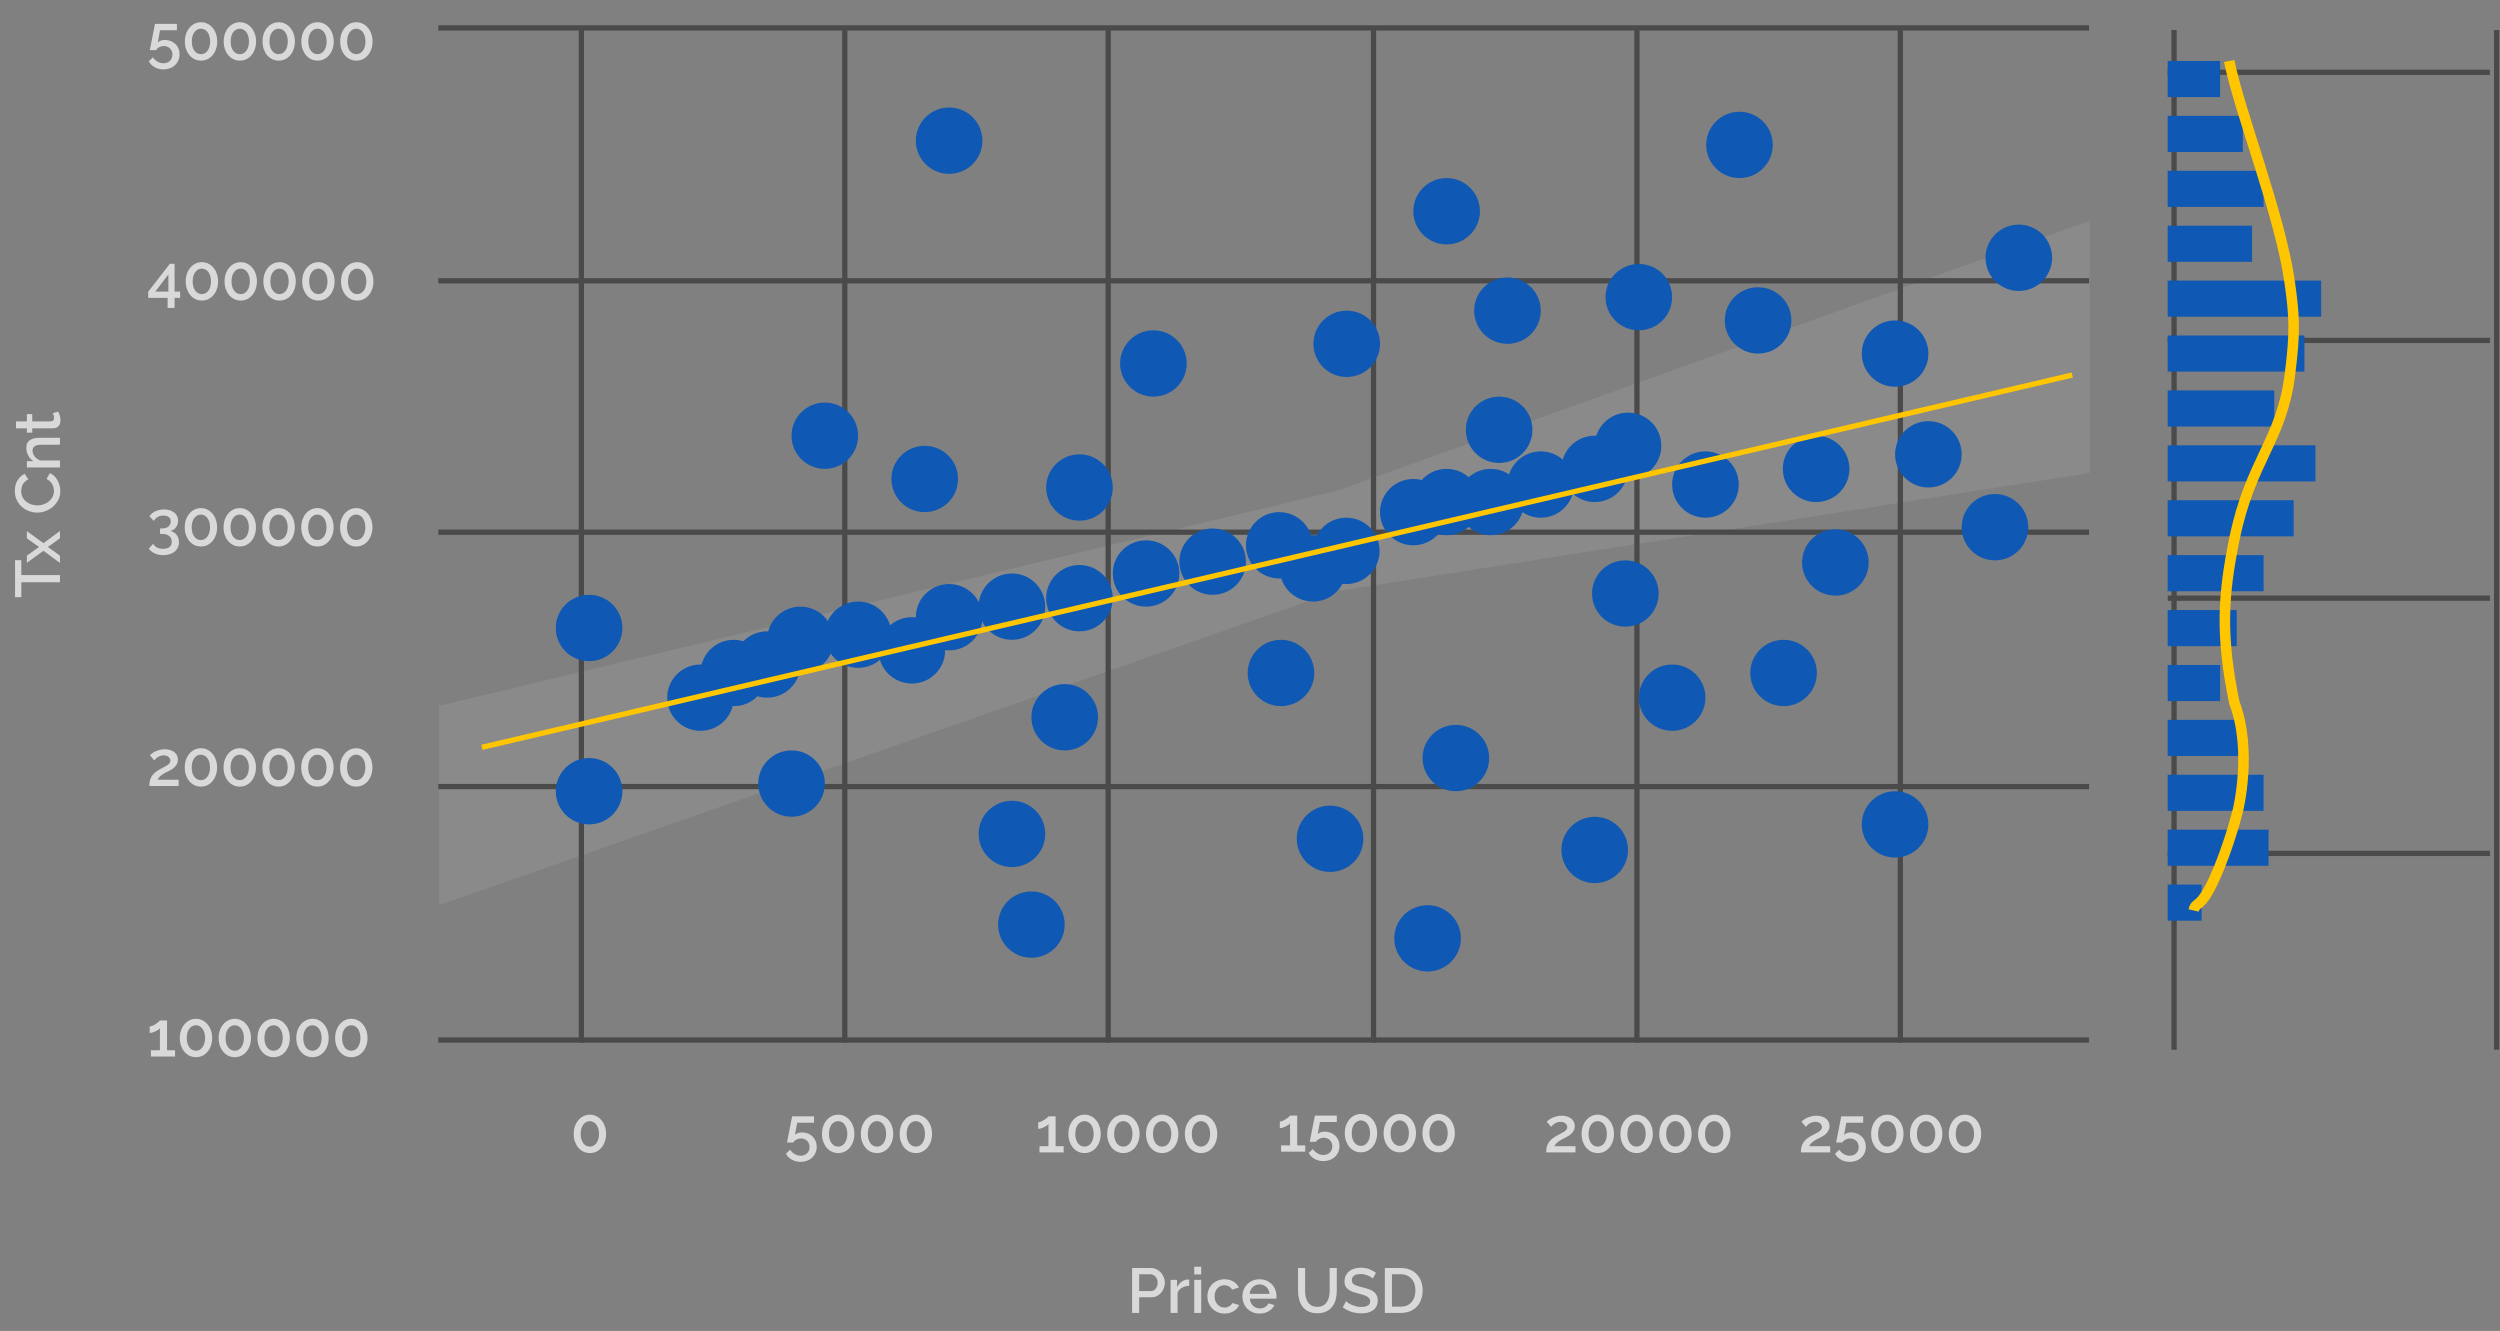 <svg width="417" height="222" viewBox="0 0 417 222" fill="none" xmlns="http://www.w3.org/2000/svg">
<rect x="0" y="0" width="417" height="222" fill="#808080" stroke="none"/>
<path d="M3.557 93.438L3.557 95.926L10 95.926L10 97.118L3.557 97.118L3.557 99.617L2.513 99.617L2.513 93.438L3.557 93.438ZM4.485 92.68L6.373 91.331L6.552 91.236L6.373 91.141L4.485 89.802L4.485 88.589L7.248 90.603L10 88.568L10 89.781L8.123 91.141L7.954 91.236L8.123 91.331L10 92.691L10 93.903L7.248 91.868L4.485 93.882L4.485 92.68ZM6.204 85.504C5.754 85.504 5.308 85.423 4.865 85.262C4.415 85.1 4.014 84.865 3.663 84.555C3.304 84.239 3.016 83.856 2.798 83.406C2.58 82.956 2.471 82.446 2.471 81.877C2.471 81.195 2.622 80.612 2.925 80.126C3.227 79.641 3.62 79.276 4.106 79.03L4.728 79.958C4.503 80.063 4.313 80.19 4.158 80.337C4.004 80.485 3.881 80.647 3.789 80.822C3.698 80.998 3.635 81.181 3.599 81.371C3.557 81.561 3.536 81.743 3.536 81.919C3.536 82.313 3.617 82.657 3.779 82.953C3.933 83.248 4.141 83.497 4.401 83.701C4.661 83.898 4.953 84.049 5.276 84.155C5.599 84.253 5.923 84.302 6.246 84.302C6.612 84.302 6.96 84.242 7.29 84.123C7.62 84.003 7.912 83.838 8.165 83.627C8.418 83.409 8.622 83.153 8.777 82.858C8.924 82.562 8.998 82.239 8.998 81.888C8.998 81.705 8.977 81.518 8.935 81.329C8.886 81.132 8.812 80.945 8.714 80.77C8.608 80.587 8.478 80.422 8.323 80.274C8.169 80.12 7.982 79.993 7.765 79.894L8.323 78.914C8.605 79.033 8.854 79.202 9.072 79.42C9.283 79.638 9.462 79.884 9.61 80.158C9.757 80.432 9.87 80.724 9.947 81.033C10.025 81.336 10.063 81.634 10.063 81.93C10.063 82.457 9.951 82.938 9.726 83.374C9.501 83.81 9.209 84.186 8.851 84.502C8.485 84.819 8.074 85.065 7.617 85.241C7.153 85.416 6.682 85.504 6.204 85.504ZM10 73.024L10 74.184L6.91 74.184C6.39 74.184 6.014 74.268 5.782 74.437C5.543 74.598 5.424 74.841 5.424 75.164C5.424 75.333 5.455 75.502 5.519 75.67C5.582 75.839 5.673 75.997 5.793 76.145C5.905 76.293 6.042 76.426 6.204 76.546C6.359 76.658 6.531 76.746 6.721 76.809L10 76.809L10 77.969L4.485 77.969L4.485 76.915L5.592 76.915C5.22 76.704 4.928 76.398 4.717 75.997C4.499 75.597 4.39 75.154 4.39 74.669C4.39 74.338 4.45 74.068 4.569 73.857C4.689 73.646 4.854 73.481 5.065 73.361C5.269 73.235 5.508 73.147 5.782 73.097C6.049 73.048 6.334 73.024 6.636 73.024L10 73.024ZM9.715 68.66C9.786 68.808 9.866 69.012 9.958 69.272C10.042 69.532 10.084 69.81 10.084 70.105C10.084 70.288 10.06 70.46 10.011 70.622C9.961 70.783 9.888 70.927 9.789 71.054C9.691 71.174 9.564 71.268 9.409 71.339C9.248 71.409 9.054 71.444 8.83 71.444L5.381 71.444L5.381 72.172L4.485 72.172L4.485 71.444L2.671 71.444L2.671 70.284L4.485 70.284L4.485 69.082L5.381 69.082L5.381 70.284L8.46 70.284C8.657 70.27 8.801 70.21 8.893 70.105C8.977 69.993 9.019 69.855 9.019 69.694C9.019 69.532 8.991 69.377 8.935 69.23C8.879 69.082 8.833 68.973 8.798 68.903L9.715 68.66Z" fill="white" fill-opacity="0.7"/>
<path d="M188.834 218.993V211.506H191.977C192.314 211.506 192.623 211.577 192.905 211.717C193.193 211.858 193.439 212.044 193.643 212.276C193.847 212.501 194.005 212.761 194.117 213.057C194.237 213.345 194.296 213.64 194.296 213.942C194.296 214.259 194.24 214.564 194.128 214.86C194.022 215.148 193.871 215.408 193.674 215.64C193.477 215.865 193.238 216.048 192.957 216.188C192.683 216.322 192.377 216.389 192.04 216.389H190.015V218.993H188.834ZM190.015 215.345H191.966C192.135 215.345 192.286 215.31 192.419 215.239C192.56 215.169 192.68 215.071 192.778 214.944C192.876 214.817 192.954 214.67 193.01 214.501C193.066 214.332 193.094 214.146 193.094 213.942C193.094 213.731 193.063 213.542 192.999 213.373C192.936 213.204 192.848 213.06 192.736 212.941C192.623 212.814 192.493 212.719 192.346 212.656C192.205 212.586 192.057 212.55 191.903 212.55H190.015V215.345ZM198.357 214.48C197.907 214.494 197.506 214.6 197.155 214.796C196.81 214.986 196.564 215.26 196.416 215.619V218.993H195.256V213.478H196.332V214.712C196.522 214.332 196.768 214.03 197.07 213.805C197.379 213.573 197.71 213.447 198.061 213.426C198.132 213.426 198.188 213.426 198.23 213.426C198.279 213.426 198.321 213.429 198.357 213.436V214.48ZM199.2 218.993V213.478H200.36V218.993H199.2ZM199.2 212.571V211.296H200.36V212.571H199.2ZM201.396 216.23C201.396 215.844 201.463 215.478 201.596 215.134C201.73 214.789 201.919 214.487 202.165 214.227C202.419 213.967 202.721 213.763 203.072 213.615C203.424 213.461 203.817 213.383 204.253 213.383C204.823 213.383 205.311 213.51 205.719 213.763C206.134 214.009 206.443 214.339 206.647 214.754L205.519 215.113C205.385 214.881 205.206 214.701 204.981 214.575C204.756 214.441 204.506 214.375 204.232 214.375C204 214.375 203.782 214.42 203.578 214.512C203.382 214.603 203.209 214.733 203.062 214.902C202.914 215.064 202.798 215.257 202.714 215.482C202.629 215.707 202.587 215.956 202.587 216.23C202.587 216.498 202.629 216.747 202.714 216.979C202.805 217.204 202.925 217.401 203.072 217.57C203.227 217.738 203.403 217.872 203.6 217.97C203.803 218.062 204.018 218.107 204.243 218.107C204.383 218.107 204.524 218.09 204.665 218.055C204.805 218.013 204.932 217.956 205.044 217.886C205.164 217.816 205.266 217.735 205.35 217.643C205.441 217.552 205.508 217.454 205.55 217.348L206.689 217.686C206.506 218.1 206.201 218.441 205.772 218.708C205.343 218.969 204.837 219.099 204.253 219.099C203.825 219.099 203.434 219.021 203.083 218.867C202.731 218.712 202.429 218.505 202.176 218.244C201.93 217.977 201.737 217.672 201.596 217.327C201.463 216.983 201.396 216.617 201.396 216.23ZM210.092 219.099C209.663 219.099 209.273 219.025 208.922 218.877C208.57 218.723 208.268 218.515 208.015 218.255C207.769 217.995 207.575 217.693 207.435 217.348C207.301 217.004 207.234 216.638 207.234 216.252C207.234 215.865 207.301 215.499 207.435 215.155C207.575 214.803 207.769 214.498 208.015 214.238C208.268 213.97 208.57 213.763 208.922 213.615C209.273 213.461 209.667 213.383 210.103 213.383C210.531 213.383 210.918 213.461 211.262 213.615C211.614 213.77 211.913 213.977 212.159 214.238C212.405 214.491 212.591 214.789 212.718 215.134C212.851 215.471 212.918 215.826 212.918 216.199C212.918 216.283 212.914 216.364 212.907 216.441C212.9 216.512 212.893 216.571 212.886 216.621H208.468C208.489 216.867 208.545 217.088 208.637 217.285C208.735 217.482 208.858 217.654 209.006 217.802C209.161 217.942 209.333 218.051 209.523 218.129C209.719 218.206 209.923 218.244 210.134 218.244C210.289 218.244 210.44 218.227 210.588 218.192C210.742 218.15 210.883 218.093 211.009 218.023C211.136 217.946 211.248 217.854 211.347 217.749C211.445 217.643 211.523 217.527 211.579 217.401L212.57 217.686C212.38 218.1 212.064 218.441 211.621 218.708C211.185 218.969 210.676 219.099 210.092 219.099ZM211.769 215.819C211.748 215.587 211.688 215.373 211.589 215.176C211.498 214.979 211.378 214.814 211.231 214.68C211.083 214.54 210.911 214.431 210.714 214.354C210.517 214.276 210.31 214.238 210.092 214.238C209.874 214.238 209.667 214.276 209.47 214.354C209.28 214.431 209.111 214.54 208.964 214.68C208.816 214.814 208.697 214.979 208.605 215.176C208.514 215.373 208.458 215.587 208.437 215.819H211.769ZM219.738 217.981C220.132 217.981 220.459 217.904 220.719 217.749C220.979 217.594 221.186 217.394 221.341 217.148C221.503 216.895 221.615 216.61 221.678 216.294C221.749 215.97 221.784 215.64 221.784 215.303V211.506H222.975V215.303C222.975 215.816 222.916 216.301 222.796 216.758C222.677 217.208 222.487 217.605 222.227 217.949C221.967 218.287 221.629 218.554 221.215 218.751C220.807 218.947 220.315 219.046 219.738 219.046C219.141 219.046 218.635 218.944 218.22 218.74C217.812 218.529 217.482 218.252 217.229 217.907C216.976 217.556 216.793 217.155 216.68 216.705C216.568 216.255 216.512 215.788 216.512 215.303V211.506H217.693V215.303C217.693 215.647 217.724 215.981 217.788 216.304C217.858 216.621 217.97 216.905 218.125 217.158C218.287 217.404 218.498 217.605 218.758 217.759C219.025 217.907 219.352 217.981 219.738 217.981ZM228.975 213.267C228.905 213.19 228.803 213.109 228.669 213.025C228.536 212.933 228.377 212.849 228.195 212.772C228.019 212.694 227.822 212.631 227.604 212.582C227.393 212.533 227.175 212.508 226.95 212.508C226.451 212.508 226.082 212.6 225.843 212.782C225.611 212.965 225.495 213.218 225.495 213.542C225.495 213.724 225.53 213.875 225.601 213.995C225.678 214.107 225.794 214.209 225.949 214.301C226.103 214.385 226.297 214.462 226.529 214.533C226.761 214.596 227.031 214.666 227.34 214.744C227.72 214.835 228.061 214.937 228.363 215.049C228.673 215.162 228.933 215.299 229.144 215.461C229.355 215.622 229.516 215.823 229.629 216.062C229.748 216.294 229.808 216.578 229.808 216.916C229.808 217.295 229.734 217.622 229.587 217.897C229.446 218.171 229.249 218.396 228.996 218.571C228.75 218.74 228.462 218.867 228.131 218.951C227.801 219.028 227.446 219.067 227.066 219.067C226.497 219.067 225.945 218.983 225.411 218.814C224.884 218.638 224.406 218.385 223.977 218.055L224.515 217.042C224.606 217.134 224.736 217.236 224.905 217.348C225.08 217.461 225.281 217.566 225.506 217.665C225.738 217.756 225.987 217.837 226.254 217.907C226.522 217.97 226.799 218.002 227.087 218.002C227.551 218.002 227.91 217.921 228.163 217.759C228.416 217.598 228.543 217.359 228.543 217.042C228.543 216.853 228.493 216.694 228.395 216.568C228.304 216.441 228.17 216.332 227.994 216.241C227.819 216.143 227.604 216.055 227.351 215.977C227.098 215.9 226.81 215.819 226.486 215.735C226.114 215.636 225.787 215.535 225.506 215.429C225.232 215.317 225.003 215.183 224.82 215.028C224.638 214.874 224.497 214.694 224.399 214.491C224.307 214.28 224.261 214.027 224.261 213.731C224.261 213.366 224.332 213.042 224.472 212.761C224.613 212.473 224.803 212.234 225.042 212.044C225.288 211.847 225.576 211.7 225.906 211.601C226.237 211.503 226.595 211.454 226.982 211.454C227.488 211.454 227.956 211.535 228.384 211.696C228.813 211.858 229.189 212.058 229.513 212.297L228.975 213.267ZM230.992 218.993V211.506H233.65C234.254 211.506 234.781 211.605 235.231 211.802C235.688 211.999 236.068 212.266 236.37 212.603C236.68 212.941 236.911 213.338 237.066 213.795C237.221 214.245 237.298 214.726 237.298 215.239C237.298 215.809 237.21 216.325 237.035 216.789C236.866 217.246 236.623 217.64 236.307 217.97C235.991 218.294 235.607 218.547 235.158 218.73C234.708 218.905 234.205 218.993 233.65 218.993H230.992ZM236.096 215.239C236.096 214.846 236.04 214.484 235.927 214.153C235.822 213.823 235.664 213.542 235.453 213.31C235.242 213.071 234.985 212.884 234.683 212.751C234.381 212.617 234.036 212.55 233.65 212.55H232.173V217.949H233.65C234.043 217.949 234.391 217.882 234.694 217.749C235.003 217.608 235.259 217.418 235.463 217.179C235.674 216.933 235.832 216.645 235.938 216.315C236.043 215.984 236.096 215.626 236.096 215.239Z" fill="white" fill-opacity="0.7"/>
<path d="M101.095 189.136C101.095 189.599 101.025 190.028 100.884 190.422C100.75 190.809 100.561 191.146 100.315 191.434C100.076 191.715 99.791 191.937 99.46 192.099C99.137 192.253 98.782 192.331 98.395 192.331C98.009 192.331 97.65 192.253 97.32 192.099C96.99 191.937 96.705 191.715 96.466 191.434C96.227 191.146 96.037 190.809 95.896 190.422C95.763 190.028 95.696 189.599 95.696 189.136C95.696 188.672 95.763 188.246 95.896 187.86C96.037 187.466 96.227 187.129 96.466 186.847C96.705 186.559 96.99 186.334 97.32 186.172C97.65 186.011 98.009 185.93 98.395 185.93C98.782 185.93 99.137 186.011 99.46 186.172C99.791 186.334 100.076 186.559 100.315 186.847C100.561 187.129 100.75 187.466 100.884 187.86C101.025 188.246 101.095 188.672 101.095 189.136ZM99.914 189.136C99.914 188.819 99.875 188.531 99.798 188.271C99.728 188.011 99.622 187.786 99.481 187.596C99.348 187.406 99.186 187.262 98.996 187.164C98.814 187.058 98.613 187.005 98.395 187.005C98.163 187.005 97.953 187.058 97.763 187.164C97.58 187.262 97.418 187.406 97.278 187.596C97.144 187.786 97.039 188.011 96.961 188.271C96.891 188.531 96.856 188.819 96.856 189.136C96.856 189.452 96.891 189.74 96.961 190C97.039 190.26 97.144 190.485 97.278 190.675C97.418 190.858 97.58 191.002 97.763 191.107C97.953 191.206 98.163 191.255 98.395 191.255C98.613 191.255 98.814 191.206 98.996 191.107C99.186 191.002 99.348 190.858 99.481 190.675C99.622 190.485 99.728 190.26 99.798 190C99.875 189.74 99.914 189.452 99.914 189.136Z" fill="white" fill-opacity="0.7"/>
<path d="M133.772 188.882C134.124 188.882 134.447 188.942 134.742 189.062C135.045 189.181 135.305 189.346 135.523 189.557C135.748 189.768 135.92 190.021 136.039 190.317C136.166 190.612 136.229 190.935 136.229 191.287C136.229 191.659 136.159 192 136.018 192.309C135.885 192.619 135.695 192.882 135.449 193.1C135.21 193.325 134.925 193.497 134.595 193.617C134.264 193.737 133.909 193.796 133.53 193.796C132.989 193.796 132.503 193.673 132.075 193.427C131.646 193.188 131.319 192.861 131.094 192.447L131.79 191.782C131.987 192.077 132.24 192.316 132.549 192.499C132.858 192.682 133.189 192.773 133.54 192.773C133.976 192.773 134.335 192.64 134.616 192.373C134.897 192.106 135.038 191.751 135.038 191.308C135.038 191.097 134.999 190.907 134.922 190.738C134.851 190.563 134.753 190.415 134.626 190.295C134.5 190.169 134.349 190.07 134.173 190C134.004 189.93 133.818 189.895 133.614 189.895C133.347 189.895 133.097 189.954 132.865 190.074C132.633 190.186 132.444 190.355 132.296 190.58H131.273C131.28 190.552 131.294 190.468 131.315 190.327C131.344 190.186 131.379 190.011 131.421 189.8C131.463 189.589 131.509 189.353 131.558 189.093C131.607 188.833 131.66 188.57 131.716 188.302C131.843 187.677 131.98 186.977 132.127 186.204H135.786V187.269H132.971L132.591 189.315C132.711 189.181 132.869 189.076 133.066 188.998C133.27 188.921 133.505 188.882 133.772 188.882ZM142.512 189.136C142.512 189.599 142.441 190.028 142.301 190.422C142.167 190.809 141.977 191.146 141.731 191.434C141.492 191.715 141.208 191.937 140.877 192.099C140.554 192.253 140.199 192.331 139.812 192.331C139.425 192.331 139.067 192.253 138.737 192.099C138.406 191.937 138.121 191.715 137.882 191.434C137.643 191.146 137.454 190.809 137.313 190.422C137.179 190.028 137.113 189.599 137.113 189.136C137.113 188.672 137.179 188.246 137.313 187.86C137.454 187.466 137.643 187.129 137.882 186.847C138.121 186.559 138.406 186.334 138.737 186.172C139.067 186.011 139.425 185.93 139.812 185.93C140.199 185.93 140.554 186.011 140.877 186.172C141.208 186.334 141.492 186.559 141.731 186.847C141.977 187.129 142.167 187.466 142.301 187.86C142.441 188.246 142.512 188.672 142.512 189.136ZM141.331 189.136C141.331 188.819 141.292 188.531 141.215 188.271C141.144 188.011 141.039 187.786 140.898 187.596C140.765 187.406 140.603 187.262 140.413 187.164C140.23 187.058 140.03 187.005 139.812 187.005C139.58 187.005 139.369 187.058 139.179 187.164C138.997 187.262 138.835 187.406 138.694 187.596C138.561 187.786 138.455 188.011 138.378 188.271C138.308 188.531 138.273 188.819 138.273 189.136C138.273 189.452 138.308 189.74 138.378 190C138.455 190.26 138.561 190.485 138.694 190.675C138.835 190.858 138.997 191.002 139.179 191.107C139.369 191.206 139.58 191.255 139.812 191.255C140.03 191.255 140.23 191.206 140.413 191.107C140.603 191.002 140.765 190.858 140.898 190.675C141.039 190.485 141.144 190.26 141.215 190C141.292 189.74 141.331 189.452 141.331 189.136ZM148.989 189.136C148.989 189.599 148.918 190.028 148.778 190.422C148.644 190.809 148.454 191.146 148.208 191.434C147.969 191.715 147.685 191.937 147.354 192.099C147.031 192.253 146.676 192.331 146.289 192.331C145.903 192.331 145.544 192.253 145.214 192.099C144.883 191.937 144.599 191.715 144.36 191.434C144.121 191.146 143.931 190.809 143.79 190.422C143.657 190.028 143.59 189.599 143.59 189.136C143.59 188.672 143.657 188.246 143.79 187.86C143.931 187.466 144.121 187.129 144.36 186.847C144.599 186.559 144.883 186.334 145.214 186.172C145.544 186.011 145.903 185.93 146.289 185.93C146.676 185.93 147.031 186.011 147.354 186.172C147.685 186.334 147.969 186.559 148.208 186.847C148.454 187.129 148.644 187.466 148.778 187.86C148.918 188.246 148.989 188.672 148.989 189.136ZM147.808 189.136C147.808 188.819 147.769 188.531 147.692 188.271C147.621 188.011 147.516 187.786 147.375 187.596C147.242 187.406 147.08 187.262 146.89 187.164C146.708 187.058 146.507 187.005 146.289 187.005C146.057 187.005 145.846 187.058 145.657 187.164C145.474 187.262 145.312 187.406 145.172 187.596C145.038 187.786 144.933 188.011 144.855 188.271C144.785 188.531 144.75 188.819 144.75 189.136C144.75 189.452 144.785 189.74 144.855 190C144.933 190.26 145.038 190.485 145.172 190.675C145.312 190.858 145.474 191.002 145.657 191.107C145.846 191.206 146.057 191.255 146.289 191.255C146.507 191.255 146.708 191.206 146.89 191.107C147.08 191.002 147.242 190.858 147.375 190.675C147.516 190.485 147.621 190.26 147.692 190C147.769 189.74 147.808 189.452 147.808 189.136ZM155.466 189.136C155.466 189.599 155.396 190.028 155.255 190.422C155.121 190.809 154.932 191.146 154.686 191.434C154.447 191.715 154.162 191.937 153.831 192.099C153.508 192.253 153.153 192.331 152.766 192.331C152.38 192.331 152.021 192.253 151.691 192.099C151.36 191.937 151.076 191.715 150.837 191.434C150.598 191.146 150.408 190.809 150.267 190.422C150.134 190.028 150.067 189.599 150.067 189.136C150.067 188.672 150.134 188.246 150.267 187.86C150.408 187.466 150.598 187.129 150.837 186.847C151.076 186.559 151.36 186.334 151.691 186.172C152.021 186.011 152.38 185.93 152.766 185.93C153.153 185.93 153.508 186.011 153.831 186.172C154.162 186.334 154.447 186.559 154.686 186.847C154.932 187.129 155.121 187.466 155.255 187.86C155.396 188.246 155.466 188.672 155.466 189.136ZM154.285 189.136C154.285 188.819 154.246 188.531 154.169 188.271C154.099 188.011 153.993 187.786 153.853 187.596C153.719 187.406 153.557 187.262 153.367 187.164C153.185 187.058 152.984 187.005 152.766 187.005C152.534 187.005 152.324 187.058 152.134 187.164C151.951 187.262 151.789 187.406 151.649 187.596C151.515 187.786 151.41 188.011 151.332 188.271C151.262 188.531 151.227 188.819 151.227 189.136C151.227 189.452 151.262 189.74 151.332 190C151.41 190.26 151.515 190.485 151.649 190.675C151.789 190.858 151.951 191.002 152.134 191.107C152.324 191.206 152.534 191.255 152.766 191.255C152.984 191.255 153.185 191.206 153.367 191.107C153.557 191.002 153.719 190.858 153.853 190.675C153.993 190.485 154.099 190.26 154.169 190C154.246 189.74 154.285 189.452 154.285 189.136Z" fill="white" fill-opacity="0.7"/>
<path d="M177.416 191.181V192.225H173.388V191.181H174.885V187.501C174.822 187.585 174.723 187.673 174.59 187.765C174.456 187.856 174.308 187.94 174.147 188.018C173.985 188.095 173.816 188.162 173.641 188.218C173.465 188.267 173.31 188.292 173.177 188.292V187.206C173.317 187.206 173.479 187.164 173.662 187.079C173.852 186.995 174.031 186.897 174.199 186.784C174.375 186.672 174.526 186.559 174.653 186.447C174.786 186.334 174.864 186.253 174.885 186.204H176.076V191.181H177.416ZM183.602 189.136C183.602 189.599 183.532 190.028 183.391 190.422C183.258 190.809 183.068 191.146 182.822 191.434C182.583 191.715 182.298 191.937 181.968 192.099C181.644 192.253 181.289 192.331 180.903 192.331C180.516 192.331 180.158 192.253 179.827 192.099C179.497 191.937 179.212 191.715 178.973 191.434C178.734 191.146 178.544 190.809 178.404 190.422C178.27 190.028 178.203 189.599 178.203 189.136C178.203 188.672 178.27 188.246 178.404 187.86C178.544 187.466 178.734 187.129 178.973 186.847C179.212 186.559 179.497 186.334 179.827 186.172C180.158 186.011 180.516 185.93 180.903 185.93C181.289 185.93 181.644 186.011 181.968 186.172C182.298 186.334 182.583 186.559 182.822 186.847C183.068 187.129 183.258 187.466 183.391 187.86C183.532 188.246 183.602 188.672 183.602 189.136ZM182.421 189.136C182.421 188.819 182.383 188.531 182.305 188.271C182.235 188.011 182.129 187.786 181.989 187.596C181.855 187.406 181.694 187.262 181.504 187.164C181.321 187.058 181.121 187.005 180.903 187.005C180.671 187.005 180.46 187.058 180.27 187.164C180.087 187.262 179.926 187.406 179.785 187.596C179.651 187.786 179.546 188.011 179.469 188.271C179.398 188.531 179.363 188.819 179.363 189.136C179.363 189.452 179.398 189.74 179.469 190C179.546 190.26 179.651 190.485 179.785 190.675C179.926 190.858 180.087 191.002 180.27 191.107C180.46 191.206 180.671 191.255 180.903 191.255C181.121 191.255 181.321 191.206 181.504 191.107C181.694 191.002 181.855 190.858 181.989 190.675C182.129 190.485 182.235 190.26 182.305 190C182.383 189.74 182.421 189.452 182.421 189.136ZM190.079 189.136C190.079 189.599 190.009 190.028 189.868 190.422C189.735 190.809 189.545 191.146 189.299 191.434C189.06 191.715 188.775 191.937 188.445 192.099C188.122 192.253 187.767 192.331 187.38 192.331C186.993 192.331 186.635 192.253 186.304 192.099C185.974 191.937 185.689 191.715 185.45 191.434C185.211 191.146 185.021 190.809 184.881 190.422C184.747 190.028 184.68 189.599 184.68 189.136C184.68 188.672 184.747 188.246 184.881 187.86C185.021 187.466 185.211 187.129 185.45 186.847C185.689 186.559 185.974 186.334 186.304 186.172C186.635 186.011 186.993 185.93 187.38 185.93C187.767 185.93 188.122 186.011 188.445 186.172C188.775 186.334 189.06 186.559 189.299 186.847C189.545 187.129 189.735 187.466 189.868 187.86C190.009 188.246 190.079 188.672 190.079 189.136ZM188.898 189.136C188.898 188.819 188.86 188.531 188.782 188.271C188.712 188.011 188.607 187.786 188.466 187.596C188.332 187.406 188.171 187.262 187.981 187.164C187.798 187.058 187.598 187.005 187.38 187.005C187.148 187.005 186.937 187.058 186.747 187.164C186.564 187.262 186.403 187.406 186.262 187.596C186.129 187.786 186.023 188.011 185.946 188.271C185.876 188.531 185.84 188.819 185.84 189.136C185.84 189.452 185.876 189.74 185.946 190C186.023 190.26 186.129 190.485 186.262 190.675C186.403 190.858 186.564 191.002 186.747 191.107C186.937 191.206 187.148 191.255 187.38 191.255C187.598 191.255 187.798 191.206 187.981 191.107C188.171 191.002 188.332 190.858 188.466 190.675C188.607 190.485 188.712 190.26 188.782 190C188.86 189.74 188.898 189.452 188.898 189.136ZM196.557 189.136C196.557 189.599 196.486 190.028 196.346 190.422C196.212 190.809 196.022 191.146 195.776 191.434C195.537 191.715 195.252 191.937 194.922 192.099C194.599 192.253 194.244 192.331 193.857 192.331C193.47 192.331 193.112 192.253 192.782 192.099C192.451 191.937 192.166 191.715 191.927 191.434C191.688 191.146 191.499 190.809 191.358 190.422C191.224 190.028 191.158 189.599 191.158 189.136C191.158 188.672 191.224 188.246 191.358 187.86C191.499 187.466 191.688 187.129 191.927 186.847C192.166 186.559 192.451 186.334 192.782 186.172C193.112 186.011 193.47 185.93 193.857 185.93C194.244 185.93 194.599 186.011 194.922 186.172C195.252 186.334 195.537 186.559 195.776 186.847C196.022 187.129 196.212 187.466 196.346 187.86C196.486 188.246 196.557 188.672 196.557 189.136ZM195.376 189.136C195.376 188.819 195.337 188.531 195.26 188.271C195.189 188.011 195.084 187.786 194.943 187.596C194.81 187.406 194.648 187.262 194.458 187.164C194.275 187.058 194.075 187.005 193.857 187.005C193.625 187.005 193.414 187.058 193.224 187.164C193.042 187.262 192.88 187.406 192.739 187.596C192.606 187.786 192.5 188.011 192.423 188.271C192.353 188.531 192.318 188.819 192.318 189.136C192.318 189.452 192.353 189.74 192.423 190C192.5 190.26 192.606 190.485 192.739 190.675C192.88 190.858 193.042 191.002 193.224 191.107C193.414 191.206 193.625 191.255 193.857 191.255C194.075 191.255 194.275 191.206 194.458 191.107C194.648 191.002 194.81 190.858 194.943 190.675C195.084 190.485 195.189 190.26 195.26 190C195.337 189.74 195.376 189.452 195.376 189.136ZM203.034 189.136C203.034 189.599 202.963 190.028 202.823 190.422C202.689 190.809 202.499 191.146 202.253 191.434C202.014 191.715 201.73 191.937 201.399 192.099C201.076 192.253 200.721 192.331 200.334 192.331C199.948 192.331 199.589 192.253 199.259 192.099C198.928 191.937 198.644 191.715 198.405 191.434C198.166 191.146 197.976 190.809 197.835 190.422C197.702 190.028 197.635 189.599 197.635 189.136C197.635 188.672 197.702 188.246 197.835 187.86C197.976 187.466 198.166 187.129 198.405 186.847C198.644 186.559 198.928 186.334 199.259 186.172C199.589 186.011 199.948 185.93 200.334 185.93C200.721 185.93 201.076 186.011 201.399 186.172C201.73 186.334 202.014 186.559 202.253 186.847C202.499 187.129 202.689 187.466 202.823 187.86C202.963 188.246 203.034 188.672 203.034 189.136ZM201.853 189.136C201.853 188.819 201.814 188.531 201.737 188.271C201.666 188.011 201.561 187.786 201.42 187.596C201.287 187.406 201.125 187.262 200.935 187.164C200.753 187.058 200.552 187.005 200.334 187.005C200.102 187.005 199.891 187.058 199.702 187.164C199.519 187.262 199.357 187.406 199.216 187.596C199.083 187.786 198.977 188.011 198.9 188.271C198.83 188.531 198.795 188.819 198.795 189.136C198.795 189.452 198.83 189.74 198.9 190C198.977 190.26 199.083 190.485 199.216 190.675C199.357 190.858 199.519 191.002 199.702 191.107C199.891 191.206 200.102 191.255 200.334 191.255C200.552 191.255 200.753 191.206 200.935 191.107C201.125 191.002 201.287 190.858 201.42 190.675C201.561 190.485 201.666 190.26 201.737 190C201.814 189.74 201.853 189.452 201.853 189.136Z" fill="white" fill-opacity="0.7"/>
<path d="M217.713 191.057V192.101H213.685V191.057H215.183V187.377C215.119 187.462 215.021 187.549 214.887 187.641C214.754 187.732 214.606 187.817 214.445 187.894C214.283 187.971 214.114 188.038 213.938 188.094C213.763 188.143 213.608 188.168 213.475 188.168V187.082C213.615 187.082 213.777 187.04 213.96 186.955C214.149 186.871 214.329 186.773 214.497 186.66C214.673 186.548 214.824 186.435 214.951 186.323C215.084 186.21 215.162 186.129 215.183 186.08H216.374V191.057H217.713ZM220.969 188.759C221.32 188.759 221.644 188.818 221.939 188.938C222.241 189.057 222.501 189.222 222.719 189.433C222.944 189.644 223.116 189.897 223.236 190.193C223.362 190.488 223.426 190.811 223.426 191.163C223.426 191.535 223.355 191.876 223.215 192.186C223.081 192.495 222.891 192.758 222.645 192.976C222.406 193.201 222.122 193.374 221.791 193.493C221.461 193.613 221.106 193.672 220.726 193.672C220.185 193.672 219.7 193.549 219.271 193.303C218.842 193.064 218.515 192.737 218.29 192.323L218.986 191.658C219.183 191.954 219.436 192.193 219.745 192.375C220.055 192.558 220.385 192.65 220.737 192.65C221.173 192.65 221.531 192.516 221.812 192.249C222.093 191.982 222.234 191.627 222.234 191.184C222.234 190.973 222.195 190.783 222.118 190.614C222.048 190.439 221.949 190.291 221.823 190.172C221.696 190.045 221.545 189.947 221.369 189.876C221.201 189.806 221.014 189.771 220.81 189.771C220.543 189.771 220.294 189.831 220.062 189.95C219.83 190.063 219.64 190.231 219.492 190.456H218.47C218.477 190.428 218.491 190.344 218.512 190.203C218.54 190.063 218.575 189.887 218.617 189.676C218.659 189.465 218.705 189.23 218.754 188.969C218.803 188.709 218.856 188.446 218.912 188.179C219.039 187.553 219.176 186.853 219.324 186.08H222.983V187.145H220.167L219.788 189.191C219.907 189.057 220.065 188.952 220.262 188.875C220.466 188.797 220.702 188.759 220.969 188.759ZM229.708 189.012C229.708 189.476 229.638 189.904 229.497 190.298C229.363 190.685 229.174 191.022 228.928 191.31C228.689 191.592 228.404 191.813 228.073 191.975C227.75 192.129 227.395 192.207 227.008 192.207C226.622 192.207 226.263 192.129 225.933 191.975C225.602 191.813 225.318 191.592 225.079 191.31C224.84 191.022 224.65 190.685 224.509 190.298C224.376 189.904 224.309 189.476 224.309 189.012C224.309 188.548 224.376 188.122 224.509 187.736C224.65 187.342 224.84 187.005 225.079 186.723C225.318 186.435 225.602 186.21 225.933 186.049C226.263 185.887 226.622 185.806 227.008 185.806C227.395 185.806 227.75 185.887 228.073 186.049C228.404 186.21 228.689 186.435 228.928 186.723C229.174 187.005 229.363 187.342 229.497 187.736C229.638 188.122 229.708 188.548 229.708 189.012ZM228.527 189.012C228.527 188.695 228.488 188.407 228.411 188.147C228.341 187.887 228.235 187.662 228.095 187.472C227.961 187.282 227.799 187.138 227.609 187.04C227.427 186.934 227.226 186.882 227.008 186.882C226.776 186.882 226.566 186.934 226.376 187.04C226.193 187.138 226.031 187.282 225.891 187.472C225.757 187.662 225.652 187.887 225.574 188.147C225.504 188.407 225.469 188.695 225.469 189.012C225.469 189.328 225.504 189.616 225.574 189.876C225.652 190.136 225.757 190.361 225.891 190.551C226.031 190.734 226.193 190.878 226.376 190.983C226.566 191.082 226.776 191.131 227.008 191.131C227.226 191.131 227.427 191.082 227.609 190.983C227.799 190.878 227.961 190.734 228.095 190.551C228.235 190.361 228.341 190.136 228.411 189.876C228.488 189.616 228.527 189.328 228.527 189.012ZM236.185 189.012C236.185 189.476 236.115 189.904 235.974 190.298C235.841 190.685 235.651 191.022 235.405 191.31C235.166 191.592 234.881 191.813 234.551 191.975C234.227 192.129 233.872 192.207 233.486 192.207C233.099 192.207 232.74 192.129 232.41 191.975C232.08 191.813 231.795 191.592 231.556 191.31C231.317 191.022 231.127 190.685 230.987 190.298C230.853 189.904 230.786 189.476 230.786 189.012C230.786 188.548 230.853 188.122 230.987 187.736C231.127 187.342 231.317 187.005 231.556 186.723C231.795 186.435 232.08 186.21 232.41 186.049C232.74 185.887 233.099 185.806 233.486 185.806C233.872 185.806 234.227 185.887 234.551 186.049C234.881 186.21 235.166 186.435 235.405 186.723C235.651 187.005 235.841 187.342 235.974 187.736C236.115 188.122 236.185 188.548 236.185 189.012ZM235.004 189.012C235.004 188.695 234.965 188.407 234.888 188.147C234.818 187.887 234.712 187.662 234.572 187.472C234.438 187.282 234.276 187.138 234.087 187.04C233.904 186.934 233.704 186.882 233.486 186.882C233.254 186.882 233.043 186.934 232.853 187.04C232.67 187.138 232.508 187.282 232.368 187.472C232.234 187.662 232.129 187.887 232.052 188.147C231.981 188.407 231.946 188.695 231.946 189.012C231.946 189.328 231.981 189.616 232.052 189.876C232.129 190.136 232.234 190.361 232.368 190.551C232.508 190.734 232.67 190.878 232.853 190.983C233.043 191.082 233.254 191.131 233.486 191.131C233.704 191.131 233.904 191.082 234.087 190.983C234.276 190.878 234.438 190.734 234.572 190.551C234.712 190.361 234.818 190.136 234.888 189.876C234.965 189.616 235.004 189.328 235.004 189.012ZM242.662 189.012C242.662 189.476 242.592 189.904 242.451 190.298C242.318 190.685 242.128 191.022 241.882 191.31C241.643 191.592 241.358 191.813 241.028 191.975C240.704 192.129 240.349 192.207 239.963 192.207C239.576 192.207 239.218 192.129 238.887 191.975C238.557 191.813 238.272 191.592 238.033 191.31C237.794 191.022 237.604 190.685 237.464 190.298C237.33 189.904 237.263 189.476 237.263 189.012C237.263 188.548 237.33 188.122 237.464 187.736C237.604 187.342 237.794 187.005 238.033 186.723C238.272 186.435 238.557 186.21 238.887 186.049C239.218 185.887 239.576 185.806 239.963 185.806C240.349 185.806 240.704 185.887 241.028 186.049C241.358 186.21 241.643 186.435 241.882 186.723C242.128 187.005 242.318 187.342 242.451 187.736C242.592 188.122 242.662 188.548 242.662 189.012ZM241.481 189.012C241.481 188.695 241.443 188.407 241.365 188.147C241.295 187.887 241.189 187.662 241.049 187.472C240.915 187.282 240.754 187.138 240.564 187.04C240.381 186.934 240.181 186.882 239.963 186.882C239.731 186.882 239.52 186.934 239.33 187.04C239.147 187.138 238.986 187.282 238.845 187.472C238.711 187.662 238.606 187.887 238.529 188.147C238.458 188.407 238.423 188.695 238.423 189.012C238.423 189.328 238.458 189.616 238.529 189.876C238.606 190.136 238.711 190.361 238.845 190.551C238.986 190.734 239.147 190.878 239.33 190.983C239.52 191.082 239.731 191.131 239.963 191.131C240.181 191.131 240.381 191.082 240.564 190.983C240.754 190.878 240.915 190.734 241.049 190.551C241.189 190.361 241.295 190.136 241.365 189.876C241.443 189.616 241.481 189.328 241.481 189.012Z" fill="white" fill-opacity="0.7"/>
<path d="M257.907 192.225C257.907 191.93 257.932 191.656 257.981 191.403C258.03 191.15 258.118 190.914 258.245 190.696C258.371 190.471 258.543 190.26 258.761 190.063C258.979 189.86 259.26 189.663 259.605 189.473C259.851 189.339 260.083 189.216 260.301 189.104C260.519 188.991 260.709 188.882 260.87 188.777C261.039 188.665 261.172 188.549 261.271 188.429C261.369 188.302 261.419 188.158 261.419 187.997C261.419 187.772 261.32 187.571 261.123 187.396C260.933 187.213 260.656 187.121 260.29 187.121C260.1 187.121 259.925 187.15 259.763 187.206C259.608 187.255 259.464 187.322 259.331 187.406C259.204 187.484 259.092 187.571 258.993 187.67C258.895 187.768 258.807 187.863 258.73 187.955L257.991 187.1C258.062 187.023 258.171 186.928 258.318 186.816C258.473 186.696 258.656 186.584 258.867 186.478C259.085 186.373 259.331 186.285 259.605 186.215C259.879 186.137 260.178 186.099 260.501 186.099C260.839 186.099 261.141 186.144 261.408 186.236C261.682 186.32 261.911 186.44 262.093 186.594C262.283 186.749 262.427 186.935 262.526 187.153C262.624 187.364 262.673 187.592 262.673 187.839C262.673 188.099 262.621 188.331 262.515 188.534C262.41 188.738 262.28 188.918 262.125 189.072C261.97 189.227 261.802 189.36 261.619 189.473C261.436 189.578 261.267 189.67 261.113 189.747C260.965 189.817 260.796 189.902 260.607 190C260.424 190.092 260.245 190.201 260.069 190.327C259.893 190.447 259.735 190.577 259.594 190.717C259.454 190.858 259.355 191.012 259.299 191.181H262.789V192.225H257.907ZM269.209 189.136C269.209 189.599 269.139 190.028 268.998 190.422C268.865 190.809 268.675 191.146 268.429 191.434C268.19 191.715 267.905 191.937 267.575 192.099C267.251 192.253 266.896 192.331 266.51 192.331C266.123 192.331 265.765 192.253 265.434 192.099C265.104 191.937 264.819 191.715 264.58 191.434C264.341 191.146 264.151 190.809 264.011 190.422C263.877 190.028 263.81 189.599 263.81 189.136C263.81 188.672 263.877 188.246 264.011 187.86C264.151 187.466 264.341 187.129 264.58 186.847C264.819 186.559 265.104 186.334 265.434 186.172C265.765 186.011 266.123 185.93 266.51 185.93C266.896 185.93 267.251 186.011 267.575 186.172C267.905 186.334 268.19 186.559 268.429 186.847C268.675 187.129 268.865 187.466 268.998 187.86C269.139 188.246 269.209 188.672 269.209 189.136ZM268.028 189.136C268.028 188.819 267.99 188.531 267.912 188.271C267.842 188.011 267.736 187.786 267.596 187.596C267.462 187.406 267.301 187.262 267.111 187.164C266.928 187.058 266.728 187.005 266.51 187.005C266.278 187.005 266.067 187.058 265.877 187.164C265.694 187.262 265.533 187.406 265.392 187.596C265.258 187.786 265.153 188.011 265.076 188.271C265.005 188.531 264.97 188.819 264.97 189.136C264.97 189.452 265.005 189.74 265.076 190C265.153 190.26 265.258 190.485 265.392 190.675C265.533 190.858 265.694 191.002 265.877 191.107C266.067 191.206 266.278 191.255 266.51 191.255C266.728 191.255 266.928 191.206 267.111 191.107C267.301 191.002 267.462 190.858 267.596 190.675C267.736 190.485 267.842 190.26 267.912 190C267.99 189.74 268.028 189.452 268.028 189.136ZM275.686 189.136C275.686 189.599 275.616 190.028 275.475 190.422C275.342 190.809 275.152 191.146 274.906 191.434C274.667 191.715 274.382 191.937 274.052 192.099C273.729 192.253 273.374 192.331 272.987 192.331C272.6 192.331 272.242 192.253 271.911 192.099C271.581 191.937 271.296 191.715 271.057 191.434C270.818 191.146 270.628 190.809 270.488 190.422C270.354 190.028 270.287 189.599 270.287 189.136C270.287 188.672 270.354 188.246 270.488 187.86C270.628 187.466 270.818 187.129 271.057 186.847C271.296 186.559 271.581 186.334 271.911 186.172C272.242 186.011 272.6 185.93 272.987 185.93C273.374 185.93 273.729 186.011 274.052 186.172C274.382 186.334 274.667 186.559 274.906 186.847C275.152 187.129 275.342 187.466 275.475 187.86C275.616 188.246 275.686 188.672 275.686 189.136ZM274.505 189.136C274.505 188.819 274.467 188.531 274.389 188.271C274.319 188.011 274.214 187.786 274.073 187.596C273.939 187.406 273.778 187.262 273.588 187.164C273.405 187.058 273.205 187.005 272.987 187.005C272.755 187.005 272.544 187.058 272.354 187.164C272.171 187.262 272.01 187.406 271.869 187.596C271.736 187.786 271.63 188.011 271.553 188.271C271.483 188.531 271.447 188.819 271.447 189.136C271.447 189.452 271.483 189.74 271.553 190C271.63 190.26 271.736 190.485 271.869 190.675C272.01 190.858 272.171 191.002 272.354 191.107C272.544 191.206 272.755 191.255 272.987 191.255C273.205 191.255 273.405 191.206 273.588 191.107C273.778 191.002 273.939 190.858 274.073 190.675C274.214 190.485 274.319 190.26 274.389 190C274.467 189.74 274.505 189.452 274.505 189.136ZM282.164 189.136C282.164 189.599 282.093 190.028 281.953 190.422C281.819 190.809 281.629 191.146 281.383 191.434C281.144 191.715 280.859 191.937 280.529 192.099C280.206 192.253 279.851 192.331 279.464 192.331C279.077 192.331 278.719 192.253 278.389 192.099C278.058 191.937 277.773 191.715 277.534 191.434C277.295 191.146 277.106 190.809 276.965 190.422C276.831 190.028 276.765 189.599 276.765 189.136C276.765 188.672 276.831 188.246 276.965 187.86C277.106 187.466 277.295 187.129 277.534 186.847C277.773 186.559 278.058 186.334 278.389 186.172C278.719 186.011 279.077 185.93 279.464 185.93C279.851 185.93 280.206 186.011 280.529 186.172C280.859 186.334 281.144 186.559 281.383 186.847C281.629 187.129 281.819 187.466 281.953 187.86C282.093 188.246 282.164 188.672 282.164 189.136ZM280.983 189.136C280.983 188.819 280.944 188.531 280.867 188.271C280.796 188.011 280.691 187.786 280.55 187.596C280.417 187.406 280.255 187.262 280.065 187.164C279.882 187.058 279.682 187.005 279.464 187.005C279.232 187.005 279.021 187.058 278.831 187.164C278.649 187.262 278.487 187.406 278.346 187.596C278.213 187.786 278.107 188.011 278.03 188.271C277.96 188.531 277.925 188.819 277.925 189.136C277.925 189.452 277.96 189.74 278.03 190C278.107 190.26 278.213 190.485 278.346 190.675C278.487 190.858 278.649 191.002 278.831 191.107C279.021 191.206 279.232 191.255 279.464 191.255C279.682 191.255 279.882 191.206 280.065 191.107C280.255 191.002 280.417 190.858 280.55 190.675C280.691 190.485 280.796 190.26 280.867 190C280.944 189.74 280.983 189.452 280.983 189.136ZM288.641 189.136C288.641 189.599 288.57 190.028 288.43 190.422C288.296 190.809 288.106 191.146 287.86 191.434C287.621 191.715 287.337 191.937 287.006 192.099C286.683 192.253 286.328 192.331 285.941 192.331C285.555 192.331 285.196 192.253 284.866 192.099C284.535 191.937 284.251 191.715 284.012 191.434C283.773 191.146 283.583 190.809 283.442 190.422C283.309 190.028 283.242 189.599 283.242 189.136C283.242 188.672 283.309 188.246 283.442 187.86C283.583 187.466 283.773 187.129 284.012 186.847C284.251 186.559 284.535 186.334 284.866 186.172C285.196 186.011 285.555 185.93 285.941 185.93C286.328 185.93 286.683 186.011 287.006 186.172C287.337 186.334 287.621 186.559 287.86 186.847C288.106 187.129 288.296 187.466 288.43 187.86C288.57 188.246 288.641 188.672 288.641 189.136ZM287.46 189.136C287.46 188.819 287.421 188.531 287.344 188.271C287.273 188.011 287.168 187.786 287.027 187.596C286.894 187.406 286.732 187.262 286.542 187.164C286.36 187.058 286.159 187.005 285.941 187.005C285.709 187.005 285.498 187.058 285.309 187.164C285.126 187.262 284.964 187.406 284.823 187.596C284.69 187.786 284.584 188.011 284.507 188.271C284.437 188.531 284.402 188.819 284.402 189.136C284.402 189.452 284.437 189.74 284.507 190C284.584 190.26 284.69 190.485 284.823 190.675C284.964 190.858 285.126 191.002 285.309 191.107C285.498 191.206 285.709 191.255 285.941 191.255C286.159 191.255 286.36 191.206 286.542 191.107C286.732 191.002 286.894 190.858 287.027 190.675C287.168 190.485 287.273 190.26 287.344 190C287.421 189.74 287.46 189.452 287.46 189.136Z" fill="white" fill-opacity="0.7"/>
<path d="M300.395 192.225C300.395 191.93 300.419 191.656 300.469 191.403C300.518 191.15 300.606 190.914 300.732 190.696C300.859 190.471 301.031 190.26 301.249 190.063C301.467 189.86 301.748 189.663 302.092 189.473C302.338 189.339 302.57 189.216 302.788 189.104C303.006 188.991 303.196 188.882 303.358 188.777C303.526 188.665 303.66 188.549 303.758 188.429C303.857 188.302 303.906 188.158 303.906 187.997C303.906 187.772 303.808 187.571 303.611 187.396C303.421 187.213 303.143 187.121 302.778 187.121C302.588 187.121 302.412 187.15 302.251 187.206C302.096 187.255 301.952 187.322 301.818 187.406C301.692 187.484 301.579 187.571 301.481 187.67C301.382 187.768 301.295 187.863 301.217 187.955L300.479 187.1C300.549 187.023 300.658 186.928 300.806 186.816C300.961 186.696 301.143 186.584 301.354 186.478C301.572 186.373 301.818 186.285 302.092 186.215C302.367 186.137 302.665 186.099 302.989 186.099C303.326 186.099 303.628 186.144 303.896 186.236C304.17 186.32 304.398 186.44 304.581 186.594C304.771 186.749 304.915 186.935 305.013 187.153C305.112 187.364 305.161 187.592 305.161 187.839C305.161 188.099 305.108 188.331 305.003 188.534C304.897 188.738 304.767 188.918 304.613 189.072C304.458 189.227 304.289 189.36 304.106 189.473C303.924 189.578 303.755 189.67 303.6 189.747C303.453 189.817 303.284 189.902 303.094 190C302.911 190.092 302.732 190.201 302.556 190.327C302.381 190.447 302.222 190.577 302.082 190.717C301.941 190.858 301.843 191.012 301.787 191.181H305.277V192.225H300.395ZM308.765 188.882C309.117 188.882 309.44 188.942 309.735 189.062C310.038 189.181 310.298 189.346 310.516 189.557C310.741 189.768 310.913 190.021 311.032 190.317C311.159 190.612 311.222 190.935 311.222 191.287C311.222 191.659 311.152 192 311.011 192.309C310.878 192.619 310.688 192.882 310.442 193.1C310.203 193.325 309.918 193.497 309.588 193.617C309.257 193.737 308.902 193.796 308.523 193.796C307.982 193.796 307.496 193.673 307.068 193.427C306.639 193.188 306.312 192.861 306.087 192.447L306.783 191.782C306.98 192.077 307.233 192.316 307.542 192.499C307.851 192.682 308.182 192.773 308.533 192.773C308.969 192.773 309.328 192.64 309.609 192.373C309.89 192.106 310.031 191.751 310.031 191.308C310.031 191.097 309.992 190.907 309.915 190.738C309.844 190.563 309.746 190.415 309.619 190.295C309.493 190.169 309.342 190.07 309.166 190C308.997 189.93 308.811 189.895 308.607 189.895C308.34 189.895 308.09 189.954 307.859 190.074C307.627 190.186 307.437 190.355 307.289 190.58H306.266C306.273 190.552 306.287 190.468 306.308 190.327C306.337 190.186 306.372 190.011 306.414 189.8C306.456 189.589 306.502 189.353 306.551 189.093C306.6 188.833 306.653 188.57 306.709 188.302C306.836 187.677 306.973 186.977 307.12 186.204H310.779V187.269H307.964L307.584 189.315C307.704 189.181 307.862 189.076 308.059 188.998C308.263 188.921 308.498 188.882 308.765 188.882ZM317.505 189.136C317.505 189.599 317.434 190.028 317.294 190.422C317.16 190.809 316.97 191.146 316.724 191.434C316.485 191.715 316.201 191.937 315.87 192.099C315.547 192.253 315.192 192.331 314.805 192.331C314.419 192.331 314.06 192.253 313.73 192.099C313.399 191.937 313.114 191.715 312.875 191.434C312.636 191.146 312.447 190.809 312.306 190.422C312.172 190.028 312.106 189.599 312.106 189.136C312.106 188.672 312.172 188.246 312.306 187.86C312.447 187.466 312.636 187.129 312.875 186.847C313.114 186.559 313.399 186.334 313.73 186.172C314.06 186.011 314.419 185.93 314.805 185.93C315.192 185.93 315.547 186.011 315.87 186.172C316.201 186.334 316.485 186.559 316.724 186.847C316.97 187.129 317.16 187.466 317.294 187.86C317.434 188.246 317.505 188.672 317.505 189.136ZM316.324 189.136C316.324 188.819 316.285 188.531 316.208 188.271C316.137 188.011 316.032 187.786 315.891 187.596C315.758 187.406 315.596 187.262 315.406 187.164C315.223 187.058 315.023 187.005 314.805 187.005C314.573 187.005 314.362 187.058 314.172 187.164C313.99 187.262 313.828 187.406 313.687 187.596C313.554 187.786 313.448 188.011 313.371 188.271C313.301 188.531 313.266 188.819 313.266 189.136C313.266 189.452 313.301 189.74 313.371 190C313.448 190.26 313.554 190.485 313.687 190.675C313.828 190.858 313.99 191.002 314.172 191.107C314.362 191.206 314.573 191.255 314.805 191.255C315.023 191.255 315.223 191.206 315.406 191.107C315.596 191.002 315.758 190.858 315.891 190.675C316.032 190.485 316.137 190.26 316.208 190C316.285 189.74 316.324 189.452 316.324 189.136ZM323.982 189.136C323.982 189.599 323.911 190.028 323.771 190.422C323.637 190.809 323.447 191.146 323.201 191.434C322.962 191.715 322.678 191.937 322.347 192.099C322.024 192.253 321.669 192.331 321.282 192.331C320.896 192.331 320.537 192.253 320.207 192.099C319.876 191.937 319.592 191.715 319.353 191.434C319.114 191.146 318.924 190.809 318.783 190.422C318.65 190.028 318.583 189.599 318.583 189.136C318.583 188.672 318.65 188.246 318.783 187.86C318.924 187.466 319.114 187.129 319.353 186.847C319.592 186.559 319.876 186.334 320.207 186.172C320.537 186.011 320.896 185.93 321.282 185.93C321.669 185.93 322.024 186.011 322.347 186.172C322.678 186.334 322.962 186.559 323.201 186.847C323.447 187.129 323.637 187.466 323.771 187.86C323.911 188.246 323.982 188.672 323.982 189.136ZM322.801 189.136C322.801 188.819 322.762 188.531 322.685 188.271C322.614 188.011 322.509 187.786 322.368 187.596C322.235 187.406 322.073 187.262 321.883 187.164C321.701 187.058 321.5 187.005 321.282 187.005C321.05 187.005 320.839 187.058 320.65 187.164C320.467 187.262 320.305 187.406 320.165 187.596C320.031 187.786 319.926 188.011 319.848 188.271C319.778 188.531 319.743 188.819 319.743 189.136C319.743 189.452 319.778 189.74 319.848 190C319.926 190.26 320.031 190.485 320.165 190.675C320.305 190.858 320.467 191.002 320.65 191.107C320.839 191.206 321.05 191.255 321.282 191.255C321.5 191.255 321.701 191.206 321.883 191.107C322.073 191.002 322.235 190.858 322.368 190.675C322.509 190.485 322.614 190.26 322.685 190C322.762 189.74 322.801 189.452 322.801 189.136ZM330.459 189.136C330.459 189.599 330.389 190.028 330.248 190.422C330.114 190.809 329.925 191.146 329.679 191.434C329.44 191.715 329.155 191.937 328.824 192.099C328.501 192.253 328.146 192.331 327.759 192.331C327.373 192.331 327.014 192.253 326.684 192.099C326.353 191.937 326.069 191.715 325.83 191.434C325.591 191.146 325.401 190.809 325.26 190.422C325.127 190.028 325.06 189.599 325.06 189.136C325.06 188.672 325.127 188.246 325.26 187.86C325.401 187.466 325.591 187.129 325.83 186.847C326.069 186.559 326.353 186.334 326.684 186.172C327.014 186.011 327.373 185.93 327.759 185.93C328.146 185.93 328.501 186.011 328.824 186.172C329.155 186.334 329.44 186.559 329.679 186.847C329.925 187.129 330.114 187.466 330.248 187.86C330.389 188.246 330.459 188.672 330.459 189.136ZM329.278 189.136C329.278 188.819 329.239 188.531 329.162 188.271C329.092 188.011 328.986 187.786 328.846 187.596C328.712 187.406 328.55 187.262 328.36 187.164C328.178 187.058 327.977 187.005 327.759 187.005C327.527 187.005 327.317 187.058 327.127 187.164C326.944 187.262 326.782 187.406 326.642 187.596C326.508 187.786 326.403 188.011 326.325 188.271C326.255 188.531 326.22 188.819 326.22 189.136C326.22 189.452 326.255 189.74 326.325 190C326.403 190.26 326.508 190.485 326.642 190.675C326.782 190.858 326.944 191.002 327.127 191.107C327.317 191.206 327.527 191.255 327.759 191.255C327.977 191.255 328.178 191.206 328.36 191.107C328.55 191.002 328.712 190.858 328.846 190.675C328.986 190.485 329.092 190.26 329.162 190C329.239 189.74 329.278 189.452 329.278 189.136Z" fill="white" fill-opacity="0.7"/>
<path d="M24.912 131.1C24.912 130.805 24.936 130.531 24.986 130.278C25.035 130.025 25.123 129.789 25.249 129.571C25.376 129.347 25.548 129.136 25.766 128.939C25.984 128.735 26.265 128.538 26.61 128.348C26.855 128.215 27.087 128.092 27.305 127.979C27.523 127.867 27.713 127.758 27.875 127.652C28.044 127.54 28.177 127.424 28.276 127.304C28.374 127.178 28.423 127.034 28.423 126.872C28.423 126.647 28.325 126.447 28.128 126.271C27.938 126.088 27.66 125.997 27.295 125.997C27.105 125.997 26.929 126.025 26.768 126.081C26.613 126.13 26.469 126.197 26.335 126.282C26.209 126.359 26.096 126.447 25.998 126.545C25.899 126.644 25.812 126.738 25.734 126.83L24.996 125.976C25.066 125.898 25.175 125.804 25.323 125.691C25.478 125.572 25.66 125.459 25.871 125.354C26.089 125.248 26.335 125.16 26.61 125.09C26.884 125.013 27.182 124.974 27.506 124.974C27.843 124.974 28.145 125.02 28.413 125.111C28.687 125.195 28.915 125.315 29.098 125.47C29.288 125.624 29.432 125.811 29.53 126.028C29.629 126.239 29.678 126.468 29.678 126.714C29.678 126.974 29.625 127.206 29.52 127.41C29.414 127.614 29.284 127.793 29.13 127.948C28.975 128.102 28.806 128.236 28.623 128.348C28.441 128.454 28.272 128.545 28.117 128.622C27.97 128.693 27.801 128.777 27.611 128.876C27.428 128.967 27.249 129.076 27.073 129.202C26.898 129.322 26.739 129.452 26.599 129.593C26.458 129.733 26.36 129.888 26.304 130.057H29.794V131.1H24.912ZM36.214 128.011C36.214 128.475 36.144 128.904 36.003 129.297C35.869 129.684 35.68 130.021 35.434 130.31C35.194 130.591 34.91 130.812 34.579 130.974C34.256 131.129 33.901 131.206 33.514 131.206C33.128 131.206 32.769 131.129 32.439 130.974C32.108 130.812 31.824 130.591 31.585 130.31C31.346 130.021 31.156 129.684 31.015 129.297C30.882 128.904 30.815 128.475 30.815 128.011C30.815 127.547 30.882 127.122 31.015 126.735C31.156 126.341 31.346 126.004 31.585 125.723C31.824 125.434 32.108 125.21 32.439 125.048C32.769 124.886 33.128 124.805 33.514 124.805C33.901 124.805 34.256 124.886 34.579 125.048C34.91 125.21 35.194 125.434 35.434 125.723C35.68 126.004 35.869 126.341 36.003 126.735C36.144 127.122 36.214 127.547 36.214 128.011ZM35.033 128.011C35.033 127.695 34.994 127.406 34.917 127.146C34.847 126.886 34.741 126.661 34.6 126.471C34.467 126.282 34.305 126.137 34.115 126.039C33.933 125.934 33.732 125.881 33.514 125.881C33.282 125.881 33.072 125.934 32.882 126.039C32.699 126.137 32.537 126.282 32.397 126.471C32.263 126.661 32.158 126.886 32.08 127.146C32.01 127.406 31.975 127.695 31.975 128.011C31.975 128.327 32.01 128.615 32.08 128.876C32.158 129.136 32.263 129.361 32.397 129.55C32.537 129.733 32.699 129.877 32.882 129.983C33.072 130.081 33.282 130.13 33.514 130.13C33.732 130.13 33.933 130.081 34.115 129.983C34.305 129.877 34.467 129.733 34.6 129.55C34.741 129.361 34.847 129.136 34.917 128.876C34.994 128.615 35.033 128.327 35.033 128.011ZM42.691 128.011C42.691 128.475 42.621 128.904 42.48 129.297C42.347 129.684 42.157 130.021 41.911 130.31C41.672 130.591 41.387 130.812 41.057 130.974C40.733 131.129 40.378 131.206 39.992 131.206C39.605 131.206 39.246 131.129 38.916 130.974C38.586 130.812 38.301 130.591 38.062 130.31C37.823 130.021 37.633 129.684 37.492 129.297C37.359 128.904 37.292 128.475 37.292 128.011C37.292 127.547 37.359 127.122 37.492 126.735C37.633 126.341 37.823 126.004 38.062 125.723C38.301 125.434 38.586 125.21 38.916 125.048C39.246 124.886 39.605 124.805 39.992 124.805C40.378 124.805 40.733 124.886 41.057 125.048C41.387 125.21 41.672 125.434 41.911 125.723C42.157 126.004 42.347 126.341 42.48 126.735C42.621 127.122 42.691 127.547 42.691 128.011ZM41.51 128.011C41.51 127.695 41.471 127.406 41.394 127.146C41.324 126.886 41.218 126.661 41.078 126.471C40.944 126.282 40.782 126.137 40.593 126.039C40.41 125.934 40.209 125.881 39.992 125.881C39.76 125.881 39.549 125.934 39.359 126.039C39.176 126.137 39.014 126.282 38.874 126.471C38.74 126.661 38.635 126.886 38.557 127.146C38.487 127.406 38.452 127.695 38.452 128.011C38.452 128.327 38.487 128.615 38.557 128.876C38.635 129.136 38.74 129.361 38.874 129.55C39.014 129.733 39.176 129.877 39.359 129.983C39.549 130.081 39.76 130.13 39.992 130.13C40.209 130.13 40.41 130.081 40.593 129.983C40.782 129.877 40.944 129.733 41.078 129.55C41.218 129.361 41.324 129.136 41.394 128.876C41.471 128.615 41.51 128.327 41.51 128.011ZM49.168 128.011C49.168 128.475 49.098 128.904 48.957 129.297C48.824 129.684 48.634 130.021 48.388 130.31C48.149 130.591 47.864 130.812 47.534 130.974C47.21 131.129 46.855 131.206 46.469 131.206C46.082 131.206 45.724 131.129 45.393 130.974C45.063 130.812 44.778 130.591 44.539 130.31C44.3 130.021 44.11 129.684 43.97 129.297C43.836 128.904 43.769 128.475 43.769 128.011C43.769 127.547 43.836 127.122 43.97 126.735C44.11 126.341 44.3 126.004 44.539 125.723C44.778 125.434 45.063 125.21 45.393 125.048C45.724 124.886 46.082 124.805 46.469 124.805C46.855 124.805 47.21 124.886 47.534 125.048C47.864 125.21 48.149 125.434 48.388 125.723C48.634 126.004 48.824 126.341 48.957 126.735C49.098 127.122 49.168 127.547 49.168 128.011ZM47.987 128.011C47.987 127.695 47.949 127.406 47.871 127.146C47.801 126.886 47.695 126.661 47.555 126.471C47.421 126.282 47.26 126.137 47.07 126.039C46.887 125.934 46.687 125.881 46.469 125.881C46.237 125.881 46.026 125.934 45.836 126.039C45.653 126.137 45.492 126.282 45.351 126.471C45.217 126.661 45.112 126.886 45.035 127.146C44.964 127.406 44.929 127.695 44.929 128.011C44.929 128.327 44.964 128.615 45.035 128.876C45.112 129.136 45.217 129.361 45.351 129.55C45.492 129.733 45.653 129.877 45.836 129.983C46.026 130.081 46.237 130.13 46.469 130.13C46.687 130.13 46.887 130.081 47.07 129.983C47.26 129.877 47.421 129.733 47.555 129.55C47.695 129.361 47.801 129.136 47.871 128.876C47.949 128.615 47.987 128.327 47.987 128.011ZM55.645 128.011C55.645 128.475 55.575 128.904 55.434 129.297C55.301 129.684 55.111 130.021 54.865 130.31C54.626 130.591 54.341 130.812 54.011 130.974C53.688 131.129 53.333 131.206 52.946 131.206C52.559 131.206 52.201 131.129 51.87 130.974C51.54 130.812 51.255 130.591 51.016 130.31C50.777 130.021 50.587 129.684 50.447 129.297C50.313 128.904 50.246 128.475 50.246 128.011C50.246 127.547 50.313 127.122 50.447 126.735C50.587 126.341 50.777 126.004 51.016 125.723C51.255 125.434 51.54 125.21 51.87 125.048C52.201 124.886 52.559 124.805 52.946 124.805C53.333 124.805 53.688 124.886 54.011 125.048C54.341 125.21 54.626 125.434 54.865 125.723C55.111 126.004 55.301 126.341 55.434 126.735C55.575 127.122 55.645 127.547 55.645 128.011ZM54.464 128.011C54.464 127.695 54.426 127.406 54.348 127.146C54.278 126.886 54.173 126.661 54.032 126.471C53.898 126.282 53.737 126.137 53.547 126.039C53.364 125.934 53.164 125.881 52.946 125.881C52.714 125.881 52.503 125.934 52.313 126.039C52.13 126.137 51.969 126.282 51.828 126.471C51.695 126.661 51.589 126.886 51.512 127.146C51.441 127.406 51.406 127.695 51.406 128.011C51.406 128.327 51.441 128.615 51.512 128.876C51.589 129.136 51.695 129.361 51.828 129.55C51.969 129.733 52.13 129.877 52.313 129.983C52.503 130.081 52.714 130.13 52.946 130.13C53.164 130.13 53.364 130.081 53.547 129.983C53.737 129.877 53.898 129.733 54.032 129.55C54.173 129.361 54.278 129.136 54.348 128.876C54.426 128.615 54.464 128.327 54.464 128.011ZM62.123 128.011C62.123 128.475 62.052 128.904 61.912 129.297C61.778 129.684 61.588 130.021 61.342 130.31C61.103 130.591 60.818 130.812 60.488 130.974C60.165 131.129 59.81 131.206 59.423 131.206C59.036 131.206 58.678 131.129 58.347 130.974C58.017 130.812 57.732 130.591 57.493 130.31C57.254 130.021 57.065 129.684 56.924 129.297C56.79 128.904 56.724 128.475 56.724 128.011C56.724 127.547 56.79 127.122 56.924 126.735C57.065 126.341 57.254 126.004 57.493 125.723C57.732 125.434 58.017 125.21 58.347 125.048C58.678 124.886 59.036 124.805 59.423 124.805C59.81 124.805 60.165 124.886 60.488 125.048C60.818 125.21 61.103 125.434 61.342 125.723C61.588 126.004 61.778 126.341 61.912 126.735C62.052 127.122 62.123 127.547 62.123 128.011ZM60.941 128.011C60.941 127.695 60.903 127.406 60.825 127.146C60.755 126.886 60.65 126.661 60.509 126.471C60.376 126.282 60.214 126.137 60.024 126.039C59.841 125.934 59.641 125.881 59.423 125.881C59.191 125.881 58.98 125.934 58.79 126.039C58.608 126.137 58.446 126.282 58.305 126.471C58.172 126.661 58.066 126.886 57.989 127.146C57.919 127.406 57.883 127.695 57.883 128.011C57.883 128.327 57.919 128.615 57.989 128.876C58.066 129.136 58.172 129.361 58.305 129.55C58.446 129.733 58.608 129.877 58.79 129.983C58.98 130.081 59.191 130.13 59.423 130.13C59.641 130.13 59.841 130.081 60.024 129.983C60.214 129.877 60.376 129.733 60.509 129.55C60.65 129.361 60.755 129.136 60.825 128.876C60.903 128.615 60.941 128.327 60.941 128.011Z" fill="white" fill-opacity="0.7"/>
<path d="M28.381 88.559C28.599 88.601 28.799 88.679 28.982 88.791C29.165 88.897 29.32 89.03 29.446 89.192C29.573 89.353 29.671 89.54 29.741 89.751C29.811 89.962 29.847 90.19 29.847 90.436C29.847 90.766 29.783 91.062 29.657 91.322C29.537 91.589 29.362 91.817 29.13 92.007C28.905 92.197 28.631 92.341 28.307 92.439C27.984 92.545 27.622 92.598 27.221 92.598C26.687 92.598 26.216 92.503 25.808 92.313C25.4 92.13 25.073 91.863 24.827 91.512L25.534 90.71C25.703 90.97 25.921 91.174 26.188 91.322C26.455 91.469 26.792 91.543 27.2 91.543C27.664 91.543 28.019 91.445 28.265 91.248C28.518 91.051 28.645 90.756 28.645 90.362C28.645 89.954 28.504 89.635 28.223 89.403C27.942 89.171 27.527 89.055 26.979 89.055H26.694V88.148H27.01C27.481 88.148 27.843 88.039 28.096 87.821C28.349 87.596 28.476 87.315 28.476 86.977C28.476 86.64 28.363 86.394 28.138 86.239C27.913 86.078 27.622 85.997 27.263 85.997C26.905 85.997 26.588 86.074 26.314 86.229C26.04 86.383 25.822 86.605 25.66 86.893L24.933 86.102C25.031 85.933 25.165 85.782 25.334 85.649C25.502 85.508 25.692 85.389 25.903 85.29C26.121 85.185 26.353 85.107 26.599 85.058C26.852 85.002 27.112 84.974 27.379 84.974C27.724 84.974 28.037 85.02 28.318 85.111C28.606 85.202 28.852 85.329 29.056 85.491C29.267 85.652 29.428 85.849 29.541 86.081C29.653 86.313 29.71 86.57 29.71 86.851C29.71 87.062 29.678 87.262 29.615 87.452C29.551 87.642 29.46 87.814 29.34 87.969C29.228 88.123 29.091 88.253 28.929 88.359C28.768 88.457 28.585 88.524 28.381 88.559ZM36.214 87.958C36.214 88.422 36.144 88.851 36.003 89.245C35.869 89.631 35.68 89.969 35.434 90.257C35.194 90.538 34.91 90.759 34.579 90.921C34.256 91.076 33.901 91.153 33.514 91.153C33.128 91.153 32.769 91.076 32.439 90.921C32.108 90.759 31.824 90.538 31.585 90.257C31.346 89.969 31.156 89.631 31.015 89.245C30.882 88.851 30.815 88.422 30.815 87.958C30.815 87.494 30.882 87.069 31.015 86.682C31.156 86.288 31.346 85.951 31.585 85.67C31.824 85.382 32.108 85.157 32.439 84.995C32.769 84.833 33.128 84.752 33.514 84.752C33.901 84.752 34.256 84.833 34.579 84.995C34.91 85.157 35.194 85.382 35.434 85.67C35.68 85.951 35.869 86.288 36.003 86.682C36.144 87.069 36.214 87.494 36.214 87.958ZM35.033 87.958C35.033 87.642 34.994 87.353 34.917 87.093C34.847 86.833 34.741 86.608 34.6 86.418C34.467 86.229 34.305 86.085 34.115 85.986C33.933 85.881 33.732 85.828 33.514 85.828C33.282 85.828 33.072 85.881 32.882 85.986C32.699 86.085 32.537 86.229 32.397 86.418C32.263 86.608 32.158 86.833 32.08 87.093C32.01 87.353 31.975 87.642 31.975 87.958C31.975 88.274 32.01 88.563 32.08 88.823C32.158 89.083 32.263 89.308 32.397 89.498C32.537 89.68 32.699 89.824 32.882 89.93C33.072 90.028 33.282 90.078 33.514 90.078C33.732 90.078 33.933 90.028 34.115 89.93C34.305 89.824 34.467 89.68 34.6 89.498C34.741 89.308 34.847 89.083 34.917 88.823C34.994 88.563 35.033 88.274 35.033 87.958ZM42.691 87.958C42.691 88.422 42.621 88.851 42.48 89.245C42.347 89.631 42.157 89.969 41.911 90.257C41.672 90.538 41.387 90.759 41.057 90.921C40.733 91.076 40.378 91.153 39.992 91.153C39.605 91.153 39.246 91.076 38.916 90.921C38.586 90.759 38.301 90.538 38.062 90.257C37.823 89.969 37.633 89.631 37.492 89.245C37.359 88.851 37.292 88.422 37.292 87.958C37.292 87.494 37.359 87.069 37.492 86.682C37.633 86.288 37.823 85.951 38.062 85.67C38.301 85.382 38.586 85.157 38.916 84.995C39.246 84.833 39.605 84.752 39.992 84.752C40.378 84.752 40.733 84.833 41.057 84.995C41.387 85.157 41.672 85.382 41.911 85.67C42.157 85.951 42.347 86.288 42.48 86.682C42.621 87.069 42.691 87.494 42.691 87.958ZM41.51 87.958C41.51 87.642 41.471 87.353 41.394 87.093C41.324 86.833 41.218 86.608 41.078 86.418C40.944 86.229 40.782 86.085 40.593 85.986C40.41 85.881 40.209 85.828 39.992 85.828C39.76 85.828 39.549 85.881 39.359 85.986C39.176 86.085 39.014 86.229 38.874 86.418C38.74 86.608 38.635 86.833 38.557 87.093C38.487 87.353 38.452 87.642 38.452 87.958C38.452 88.274 38.487 88.563 38.557 88.823C38.635 89.083 38.74 89.308 38.874 89.498C39.014 89.68 39.176 89.824 39.359 89.93C39.549 90.028 39.76 90.078 39.992 90.078C40.209 90.078 40.41 90.028 40.593 89.93C40.782 89.824 40.944 89.68 41.078 89.498C41.218 89.308 41.324 89.083 41.394 88.823C41.471 88.563 41.51 88.274 41.51 87.958ZM49.168 87.958C49.168 88.422 49.098 88.851 48.957 89.245C48.824 89.631 48.634 89.969 48.388 90.257C48.149 90.538 47.864 90.759 47.534 90.921C47.21 91.076 46.855 91.153 46.469 91.153C46.082 91.153 45.724 91.076 45.393 90.921C45.063 90.759 44.778 90.538 44.539 90.257C44.3 89.969 44.11 89.631 43.97 89.245C43.836 88.851 43.769 88.422 43.769 87.958C43.769 87.494 43.836 87.069 43.97 86.682C44.11 86.288 44.3 85.951 44.539 85.67C44.778 85.382 45.063 85.157 45.393 84.995C45.724 84.833 46.082 84.752 46.469 84.752C46.855 84.752 47.21 84.833 47.534 84.995C47.864 85.157 48.149 85.382 48.388 85.67C48.634 85.951 48.824 86.288 48.957 86.682C49.098 87.069 49.168 87.494 49.168 87.958ZM47.987 87.958C47.987 87.642 47.949 87.353 47.871 87.093C47.801 86.833 47.695 86.608 47.555 86.418C47.421 86.229 47.26 86.085 47.07 85.986C46.887 85.881 46.687 85.828 46.469 85.828C46.237 85.828 46.026 85.881 45.836 85.986C45.653 86.085 45.492 86.229 45.351 86.418C45.217 86.608 45.112 86.833 45.035 87.093C44.964 87.353 44.929 87.642 44.929 87.958C44.929 88.274 44.964 88.563 45.035 88.823C45.112 89.083 45.217 89.308 45.351 89.498C45.492 89.68 45.653 89.824 45.836 89.93C46.026 90.028 46.237 90.078 46.469 90.078C46.687 90.078 46.887 90.028 47.07 89.93C47.26 89.824 47.421 89.68 47.555 89.498C47.695 89.308 47.801 89.083 47.871 88.823C47.949 88.563 47.987 88.274 47.987 87.958ZM55.645 87.958C55.645 88.422 55.575 88.851 55.434 89.245C55.301 89.631 55.111 89.969 54.865 90.257C54.626 90.538 54.341 90.759 54.011 90.921C53.688 91.076 53.333 91.153 52.946 91.153C52.559 91.153 52.201 91.076 51.87 90.921C51.54 90.759 51.255 90.538 51.016 90.257C50.777 89.969 50.587 89.631 50.447 89.245C50.313 88.851 50.246 88.422 50.246 87.958C50.246 87.494 50.313 87.069 50.447 86.682C50.587 86.288 50.777 85.951 51.016 85.67C51.255 85.382 51.54 85.157 51.87 84.995C52.201 84.833 52.559 84.752 52.946 84.752C53.333 84.752 53.688 84.833 54.011 84.995C54.341 85.157 54.626 85.382 54.865 85.67C55.111 85.951 55.301 86.288 55.434 86.682C55.575 87.069 55.645 87.494 55.645 87.958ZM54.464 87.958C54.464 87.642 54.426 87.353 54.348 87.093C54.278 86.833 54.173 86.608 54.032 86.418C53.898 86.229 53.737 86.085 53.547 85.986C53.364 85.881 53.164 85.828 52.946 85.828C52.714 85.828 52.503 85.881 52.313 85.986C52.13 86.085 51.969 86.229 51.828 86.418C51.695 86.608 51.589 86.833 51.512 87.093C51.441 87.353 51.406 87.642 51.406 87.958C51.406 88.274 51.441 88.563 51.512 88.823C51.589 89.083 51.695 89.308 51.828 89.498C51.969 89.68 52.13 89.824 52.313 89.93C52.503 90.028 52.714 90.078 52.946 90.078C53.164 90.078 53.364 90.028 53.547 89.93C53.737 89.824 53.898 89.68 54.032 89.498C54.173 89.308 54.278 89.083 54.348 88.823C54.426 88.563 54.464 88.274 54.464 87.958ZM62.123 87.958C62.123 88.422 62.052 88.851 61.912 89.245C61.778 89.631 61.588 89.969 61.342 90.257C61.103 90.538 60.818 90.759 60.488 90.921C60.165 91.076 59.81 91.153 59.423 91.153C59.036 91.153 58.678 91.076 58.347 90.921C58.017 90.759 57.732 90.538 57.493 90.257C57.254 89.969 57.065 89.631 56.924 89.245C56.79 88.851 56.724 88.422 56.724 87.958C56.724 87.494 56.79 87.069 56.924 86.682C57.065 86.288 57.254 85.951 57.493 85.67C57.732 85.382 58.017 85.157 58.347 84.995C58.678 84.833 59.036 84.752 59.423 84.752C59.81 84.752 60.165 84.833 60.488 84.995C60.818 85.157 61.103 85.382 61.342 85.67C61.588 85.951 61.778 86.288 61.912 86.682C62.052 87.069 62.123 87.494 62.123 87.958ZM60.941 87.958C60.941 87.642 60.903 87.353 60.825 87.093C60.755 86.833 60.65 86.608 60.509 86.418C60.376 86.229 60.214 86.085 60.024 85.986C59.841 85.881 59.641 85.828 59.423 85.828C59.191 85.828 58.98 85.881 58.79 85.986C58.608 86.085 58.446 86.229 58.305 86.418C58.172 86.608 58.066 86.833 57.989 87.093C57.919 87.353 57.883 87.642 57.883 87.958C57.883 88.274 57.919 88.563 57.989 88.823C58.066 89.083 58.172 89.308 58.305 89.498C58.446 89.68 58.608 89.824 58.79 89.93C58.98 90.028 59.191 90.078 59.423 90.078C59.641 90.078 59.841 90.028 60.024 89.93C60.214 89.824 60.376 89.68 60.509 89.498C60.65 89.308 60.755 89.083 60.825 88.823C60.903 88.563 60.941 88.274 60.941 87.958Z" fill="white" fill-opacity="0.7"/>
<path d="M27.959 51.365V49.688H24.722V48.655L28.328 44.005H29.119V48.634H30.047V49.688H29.119V51.365H27.959ZM25.903 48.634H28.086V45.776L25.903 48.634ZM36.379 46.936C36.379 47.4 36.308 47.829 36.168 48.223C36.034 48.609 35.844 48.947 35.598 49.235C35.359 49.516 35.075 49.738 34.744 49.899C34.421 50.054 34.066 50.131 33.679 50.131C33.292 50.131 32.934 50.054 32.604 49.899C32.273 49.738 31.988 49.516 31.75 49.235C31.511 48.947 31.321 48.609 31.18 48.223C31.047 47.829 30.98 47.4 30.98 46.936C30.98 46.472 31.047 46.047 31.18 45.66C31.321 45.267 31.511 44.929 31.75 44.648C31.988 44.36 32.273 44.135 32.604 43.973C32.934 43.812 33.292 43.731 33.679 43.731C34.066 43.731 34.421 43.812 34.744 43.973C35.075 44.135 35.359 44.36 35.598 44.648C35.844 44.929 36.034 45.267 36.168 45.66C36.308 46.047 36.379 46.472 36.379 46.936ZM35.198 46.936C35.198 46.62 35.159 46.332 35.082 46.072C35.011 45.812 34.906 45.587 34.765 45.397C34.632 45.207 34.47 45.063 34.28 44.964C34.097 44.859 33.897 44.806 33.679 44.806C33.447 44.806 33.236 44.859 33.047 44.964C32.864 45.063 32.702 45.207 32.561 45.397C32.428 45.587 32.322 45.812 32.245 46.072C32.175 46.332 32.14 46.62 32.14 46.936C32.14 47.253 32.175 47.541 32.245 47.801C32.322 48.061 32.428 48.286 32.561 48.476C32.702 48.659 32.864 48.803 33.047 48.908C33.236 49.007 33.447 49.056 33.679 49.056C33.897 49.056 34.097 49.007 34.28 48.908C34.47 48.803 34.632 48.659 34.765 48.476C34.906 48.286 35.011 48.061 35.082 47.801C35.159 47.541 35.198 47.253 35.198 46.936ZM42.856 46.936C42.856 47.4 42.785 47.829 42.645 48.223C42.511 48.609 42.322 48.947 42.075 49.235C41.837 49.516 41.552 49.738 41.221 49.899C40.898 50.054 40.543 50.131 40.156 50.131C39.77 50.131 39.411 50.054 39.081 49.899C38.75 49.738 38.466 49.516 38.227 49.235C37.988 48.947 37.798 48.609 37.657 48.223C37.524 47.829 37.457 47.4 37.457 46.936C37.457 46.472 37.524 46.047 37.657 45.66C37.798 45.267 37.988 44.929 38.227 44.648C38.466 44.36 38.75 44.135 39.081 43.973C39.411 43.812 39.77 43.731 40.156 43.731C40.543 43.731 40.898 43.812 41.221 43.973C41.552 44.135 41.837 44.36 42.075 44.648C42.322 44.929 42.511 45.267 42.645 45.66C42.785 46.047 42.856 46.472 42.856 46.936ZM41.675 46.936C41.675 46.62 41.636 46.332 41.559 46.072C41.489 45.812 41.383 45.587 41.242 45.397C41.109 45.207 40.947 45.063 40.757 44.964C40.575 44.859 40.374 44.806 40.156 44.806C39.924 44.806 39.714 44.859 39.524 44.964C39.341 45.063 39.179 45.207 39.039 45.397C38.905 45.587 38.8 45.812 38.722 46.072C38.652 46.332 38.617 46.62 38.617 46.936C38.617 47.253 38.652 47.541 38.722 47.801C38.8 48.061 38.905 48.286 39.039 48.476C39.179 48.659 39.341 48.803 39.524 48.908C39.714 49.007 39.924 49.056 40.156 49.056C40.374 49.056 40.575 49.007 40.757 48.908C40.947 48.803 41.109 48.659 41.242 48.476C41.383 48.286 41.489 48.061 41.559 47.801C41.636 47.541 41.675 47.253 41.675 46.936ZM49.333 46.936C49.333 47.4 49.263 47.829 49.122 48.223C48.989 48.609 48.799 48.947 48.553 49.235C48.314 49.516 48.029 49.738 47.699 49.899C47.375 50.054 47.02 50.131 46.633 50.131C46.247 50.131 45.888 50.054 45.558 49.899C45.227 49.738 44.943 49.516 44.704 49.235C44.465 48.947 44.275 48.609 44.134 48.223C44.001 47.829 43.934 47.4 43.934 46.936C43.934 46.472 44.001 46.047 44.134 45.66C44.275 45.267 44.465 44.929 44.704 44.648C44.943 44.36 45.227 44.135 45.558 43.973C45.888 43.812 46.247 43.731 46.633 43.731C47.02 43.731 47.375 43.812 47.699 43.973C48.029 44.135 48.314 44.36 48.553 44.648C48.799 44.929 48.989 45.267 49.122 45.66C49.263 46.047 49.333 46.472 49.333 46.936ZM48.152 46.936C48.152 46.62 48.113 46.332 48.036 46.072C47.966 45.812 47.86 45.587 47.72 45.397C47.586 45.207 47.424 45.063 47.234 44.964C47.052 44.859 46.851 44.806 46.633 44.806C46.401 44.806 46.191 44.859 46.001 44.964C45.818 45.063 45.656 45.207 45.516 45.397C45.382 45.587 45.277 45.812 45.199 46.072C45.129 46.332 45.094 46.62 45.094 46.936C45.094 47.253 45.129 47.541 45.199 47.801C45.277 48.061 45.382 48.286 45.516 48.476C45.656 48.659 45.818 48.803 46.001 48.908C46.191 49.007 46.401 49.056 46.633 49.056C46.851 49.056 47.052 49.007 47.234 48.908C47.424 48.803 47.586 48.659 47.72 48.476C47.86 48.286 47.966 48.061 48.036 47.801C48.113 47.541 48.152 47.253 48.152 46.936ZM55.81 46.936C55.81 47.4 55.74 47.829 55.599 48.223C55.466 48.609 55.276 48.947 55.03 49.235C54.791 49.516 54.506 49.738 54.176 49.899C53.852 50.054 53.497 50.131 53.111 50.131C52.724 50.131 52.365 50.054 52.035 49.899C51.705 49.738 51.42 49.516 51.181 49.235C50.942 48.947 50.752 48.609 50.611 48.223C50.478 47.829 50.411 47.4 50.411 46.936C50.411 46.472 50.478 46.047 50.611 45.66C50.752 45.267 50.942 44.929 51.181 44.648C51.42 44.36 51.705 44.135 52.035 43.973C52.365 43.812 52.724 43.731 53.111 43.731C53.497 43.731 53.852 43.812 54.176 43.973C54.506 44.135 54.791 44.36 55.03 44.648C55.276 44.929 55.466 45.267 55.599 45.66C55.74 46.047 55.81 46.472 55.81 46.936ZM54.629 46.936C54.629 46.62 54.59 46.332 54.513 46.072C54.443 45.812 54.337 45.587 54.197 45.397C54.063 45.207 53.901 45.063 53.712 44.964C53.529 44.859 53.329 44.806 53.111 44.806C52.879 44.806 52.668 44.859 52.478 44.964C52.295 45.063 52.133 45.207 51.993 45.397C51.859 45.587 51.754 45.812 51.677 46.072C51.606 46.332 51.571 46.62 51.571 46.936C51.571 47.253 51.606 47.541 51.677 47.801C51.754 48.061 51.859 48.286 51.993 48.476C52.133 48.659 52.295 48.803 52.478 48.908C52.668 49.007 52.879 49.056 53.111 49.056C53.329 49.056 53.529 49.007 53.712 48.908C53.901 48.803 54.063 48.659 54.197 48.476C54.337 48.286 54.443 48.061 54.513 47.801C54.59 47.541 54.629 47.253 54.629 46.936ZM62.287 46.936C62.287 47.4 62.217 47.829 62.076 48.223C61.943 48.609 61.753 48.947 61.507 49.235C61.268 49.516 60.983 49.738 60.653 49.899C60.329 50.054 59.974 50.131 59.588 50.131C59.201 50.131 58.843 50.054 58.512 49.899C58.182 49.738 57.897 49.516 57.658 49.235C57.419 48.947 57.229 48.609 57.089 48.223C56.955 47.829 56.888 47.4 56.888 46.936C56.888 46.472 56.955 46.047 57.089 45.66C57.229 45.267 57.419 44.929 57.658 44.648C57.897 44.36 58.182 44.135 58.512 43.973C58.843 43.812 59.201 43.731 59.588 43.731C59.974 43.731 60.329 43.812 60.653 43.973C60.983 44.135 61.268 44.36 61.507 44.648C61.753 44.929 61.943 45.267 62.076 45.66C62.217 46.047 62.287 46.472 62.287 46.936ZM61.106 46.936C61.106 46.62 61.068 46.332 60.99 46.072C60.92 45.812 60.815 45.587 60.674 45.397C60.54 45.207 60.379 45.063 60.189 44.964C60.006 44.859 59.806 44.806 59.588 44.806C59.356 44.806 59.145 44.859 58.955 44.964C58.772 45.063 58.611 45.207 58.47 45.397C58.337 45.587 58.231 45.812 58.154 46.072C58.083 46.332 58.048 46.62 58.048 46.936C58.048 47.253 58.083 47.541 58.154 47.801C58.231 48.061 58.337 48.286 58.47 48.476C58.611 48.659 58.772 48.803 58.955 48.908C59.145 49.007 59.356 49.056 59.588 49.056C59.806 49.056 60.006 49.007 60.189 48.908C60.379 48.803 60.54 48.659 60.674 48.476C60.815 48.286 60.92 48.061 60.99 47.801C61.068 47.541 61.106 47.253 61.106 46.936Z" fill="white" fill-opacity="0.7"/>
<path d="M29.203 175.189V176.233H25.175V175.189H26.673V171.509C26.61 171.593 26.511 171.681 26.378 171.772C26.244 171.864 26.096 171.948 25.935 172.025C25.773 172.103 25.604 172.169 25.428 172.226C25.253 172.275 25.098 172.3 24.965 172.3V171.213C25.105 171.213 25.267 171.171 25.45 171.087C25.639 171.003 25.819 170.904 25.987 170.792C26.163 170.679 26.314 170.567 26.441 170.454C26.574 170.342 26.652 170.261 26.673 170.212H27.864V175.189H29.203ZM35.39 173.143C35.39 173.607 35.32 174.036 35.179 174.43C35.046 174.816 34.856 175.154 34.61 175.442C34.371 175.723 34.086 175.944 33.756 176.106C33.432 176.261 33.077 176.338 32.691 176.338C32.304 176.338 31.945 176.261 31.615 176.106C31.285 175.944 31 175.723 30.761 175.442C30.522 175.154 30.332 174.816 30.192 174.43C30.058 174.036 29.991 173.607 29.991 173.143C29.991 172.679 30.058 172.254 30.192 171.867C30.332 171.474 30.522 171.136 30.761 170.855C31 170.567 31.285 170.342 31.615 170.18C31.945 170.018 32.304 169.937 32.691 169.937C33.077 169.937 33.432 170.018 33.756 170.18C34.086 170.342 34.371 170.567 34.61 170.855C34.856 171.136 35.046 171.474 35.179 171.867C35.32 172.254 35.39 172.679 35.39 173.143ZM34.209 173.143C34.209 172.827 34.17 172.539 34.093 172.278C34.023 172.018 33.917 171.793 33.777 171.604C33.643 171.414 33.481 171.27 33.292 171.171C33.109 171.066 32.908 171.013 32.691 171.013C32.459 171.013 32.248 171.066 32.058 171.171C31.875 171.27 31.713 171.414 31.573 171.604C31.439 171.793 31.334 172.018 31.256 172.278C31.186 172.539 31.151 172.827 31.151 173.143C31.151 173.459 31.186 173.748 31.256 174.008C31.334 174.268 31.439 174.493 31.573 174.683C31.713 174.865 31.875 175.009 32.058 175.115C32.248 175.213 32.459 175.263 32.691 175.263C32.908 175.263 33.109 175.213 33.292 175.115C33.481 175.009 33.643 174.865 33.777 174.683C33.917 174.493 34.023 174.268 34.093 174.008C34.17 173.748 34.209 173.459 34.209 173.143ZM41.867 173.143C41.867 173.607 41.797 174.036 41.656 174.43C41.523 174.816 41.333 175.154 41.087 175.442C40.848 175.723 40.563 175.944 40.233 176.106C39.909 176.261 39.554 176.338 39.168 176.338C38.781 176.338 38.423 176.261 38.092 176.106C37.762 175.944 37.477 175.723 37.238 175.442C36.999 175.154 36.809 174.816 36.669 174.43C36.535 174.036 36.468 173.607 36.468 173.143C36.468 172.679 36.535 172.254 36.669 171.867C36.809 171.474 36.999 171.136 37.238 170.855C37.477 170.567 37.762 170.342 38.092 170.18C38.423 170.018 38.781 169.937 39.168 169.937C39.554 169.937 39.909 170.018 40.233 170.18C40.563 170.342 40.848 170.567 41.087 170.855C41.333 171.136 41.523 171.474 41.656 171.867C41.797 172.254 41.867 172.679 41.867 173.143ZM40.686 173.143C40.686 172.827 40.648 172.539 40.57 172.278C40.5 172.018 40.395 171.793 40.254 171.604C40.12 171.414 39.959 171.27 39.769 171.171C39.586 171.066 39.386 171.013 39.168 171.013C38.936 171.013 38.725 171.066 38.535 171.171C38.352 171.27 38.191 171.414 38.05 171.604C37.916 171.793 37.811 172.018 37.734 172.278C37.663 172.539 37.628 172.827 37.628 173.143C37.628 173.459 37.663 173.748 37.734 174.008C37.811 174.268 37.916 174.493 38.05 174.683C38.191 174.865 38.352 175.009 38.535 175.115C38.725 175.213 38.936 175.263 39.168 175.263C39.386 175.263 39.586 175.213 39.769 175.115C39.959 175.009 40.12 174.865 40.254 174.683C40.395 174.493 40.5 174.268 40.57 174.008C40.648 173.748 40.686 173.459 40.686 173.143ZM48.344 173.143C48.344 173.607 48.274 174.036 48.133 174.43C48 174.816 47.81 175.154 47.564 175.442C47.325 175.723 47.04 175.944 46.71 176.106C46.387 176.261 46.032 176.338 45.645 176.338C45.258 176.338 44.9 176.261 44.569 176.106C44.239 175.944 43.954 175.723 43.715 175.442C43.476 175.154 43.286 174.816 43.146 174.43C43.012 174.036 42.946 173.607 42.946 173.143C42.946 172.679 43.012 172.254 43.146 171.867C43.286 171.474 43.476 171.136 43.715 170.855C43.954 170.567 44.239 170.342 44.569 170.18C44.9 170.018 45.258 169.937 45.645 169.937C46.032 169.937 46.387 170.018 46.71 170.18C47.04 170.342 47.325 170.567 47.564 170.855C47.81 171.136 48 171.474 48.133 171.867C48.274 172.254 48.344 172.679 48.344 173.143ZM47.163 173.143C47.163 172.827 47.125 172.539 47.047 172.278C46.977 172.018 46.872 171.793 46.731 171.604C46.597 171.414 46.436 171.27 46.246 171.171C46.063 171.066 45.863 171.013 45.645 171.013C45.413 171.013 45.202 171.066 45.012 171.171C44.83 171.27 44.668 171.414 44.527 171.604C44.394 171.793 44.288 172.018 44.211 172.278C44.141 172.539 44.105 172.827 44.105 173.143C44.105 173.459 44.141 173.748 44.211 174.008C44.288 174.268 44.394 174.493 44.527 174.683C44.668 174.865 44.83 175.009 45.012 175.115C45.202 175.213 45.413 175.263 45.645 175.263C45.863 175.263 46.063 175.213 46.246 175.115C46.436 175.009 46.597 174.865 46.731 174.683C46.872 174.493 46.977 174.268 47.047 174.008C47.125 173.748 47.163 173.459 47.163 173.143ZM54.822 173.143C54.822 173.607 54.751 174.036 54.611 174.43C54.477 174.816 54.287 175.154 54.041 175.442C53.802 175.723 53.517 175.944 53.187 176.106C52.864 176.261 52.509 176.338 52.122 176.338C51.735 176.338 51.377 176.261 51.047 176.106C50.716 175.944 50.431 175.723 50.192 175.442C49.953 175.154 49.764 174.816 49.623 174.43C49.489 174.036 49.423 173.607 49.423 173.143C49.423 172.679 49.489 172.254 49.623 171.867C49.764 171.474 49.953 171.136 50.192 170.855C50.431 170.567 50.716 170.342 51.047 170.18C51.377 170.018 51.735 169.937 52.122 169.937C52.509 169.937 52.864 170.018 53.187 170.18C53.517 170.342 53.802 170.567 54.041 170.855C54.287 171.136 54.477 171.474 54.611 171.867C54.751 172.254 54.822 172.679 54.822 173.143ZM53.641 173.143C53.641 172.827 53.602 172.539 53.525 172.278C53.454 172.018 53.349 171.793 53.208 171.604C53.075 171.414 52.913 171.27 52.723 171.171C52.54 171.066 52.34 171.013 52.122 171.013C51.89 171.013 51.679 171.066 51.489 171.171C51.307 171.27 51.145 171.414 51.004 171.604C50.871 171.793 50.765 172.018 50.688 172.278C50.618 172.539 50.583 172.827 50.583 173.143C50.583 173.459 50.618 173.748 50.688 174.008C50.765 174.268 50.871 174.493 51.004 174.683C51.145 174.865 51.307 175.009 51.489 175.115C51.679 175.213 51.89 175.263 52.122 175.263C52.34 175.263 52.54 175.213 52.723 175.115C52.913 175.009 53.075 174.865 53.208 174.683C53.349 174.493 53.454 174.268 53.525 174.008C53.602 173.748 53.641 173.459 53.641 173.143ZM61.299 173.143C61.299 173.607 61.228 174.036 61.088 174.43C60.954 174.816 60.764 175.154 60.518 175.442C60.279 175.723 59.995 175.944 59.664 176.106C59.341 176.261 58.986 176.338 58.599 176.338C58.213 176.338 57.854 176.261 57.524 176.106C57.193 175.944 56.909 175.723 56.669 175.442C56.431 175.154 56.241 174.816 56.1 174.43C55.967 174.036 55.9 173.607 55.9 173.143C55.9 172.679 55.967 172.254 56.1 171.867C56.241 171.474 56.431 171.136 56.669 170.855C56.909 170.567 57.193 170.342 57.524 170.18C57.854 170.018 58.213 169.937 58.599 169.937C58.986 169.937 59.341 170.018 59.664 170.18C59.995 170.342 60.279 170.567 60.518 170.855C60.764 171.136 60.954 171.474 61.088 171.867C61.228 172.254 61.299 172.679 61.299 173.143ZM60.118 173.143C60.118 172.827 60.079 172.539 60.002 172.278C59.931 172.018 59.826 171.793 59.685 171.604C59.552 171.414 59.39 171.27 59.2 171.171C59.017 171.066 58.817 171.013 58.599 171.013C58.367 171.013 58.156 171.066 57.967 171.171C57.784 171.27 57.622 171.414 57.481 171.604C57.348 171.793 57.242 172.018 57.165 172.278C57.095 172.539 57.06 172.827 57.06 173.143C57.06 173.459 57.095 173.748 57.165 174.008C57.242 174.268 57.348 174.493 57.481 174.683C57.622 174.865 57.784 175.009 57.967 175.115C58.156 175.213 58.367 175.263 58.599 175.263C58.817 175.263 59.017 175.213 59.2 175.115C59.39 175.009 59.552 174.865 59.685 174.683C59.826 174.493 59.931 174.268 60.002 174.008C60.079 173.748 60.118 173.459 60.118 173.143Z" fill="white" fill-opacity="0.7"/>
<path d="M27.495 6.662C27.847 6.662 28.17 6.722 28.465 6.841C28.768 6.961 29.028 7.126 29.246 7.337C29.471 7.548 29.643 7.801 29.762 8.096C29.889 8.391 29.952 8.715 29.952 9.066C29.952 9.439 29.882 9.78 29.741 10.089C29.608 10.398 29.418 10.662 29.172 10.88C28.933 11.105 28.648 11.277 28.318 11.397C27.987 11.516 27.632 11.576 27.253 11.576C26.711 11.576 26.226 11.453 25.797 11.207C25.369 10.968 25.042 10.641 24.817 10.226L25.513 9.562C25.71 9.857 25.963 10.096 26.272 10.279C26.581 10.462 26.912 10.553 27.263 10.553C27.699 10.553 28.058 10.419 28.339 10.152C28.62 9.885 28.761 9.53 28.761 9.087C28.761 8.876 28.722 8.687 28.645 8.518C28.574 8.342 28.476 8.195 28.349 8.075C28.223 7.949 28.072 7.85 27.896 7.78C27.727 7.71 27.541 7.674 27.337 7.674C27.07 7.674 26.82 7.734 26.588 7.854C26.356 7.966 26.167 8.135 26.019 8.36H24.996C25.003 8.332 25.017 8.247 25.038 8.107C25.066 7.966 25.102 7.79 25.144 7.579C25.186 7.369 25.232 7.133 25.281 6.873C25.33 6.613 25.383 6.349 25.439 6.082C25.566 5.456 25.703 4.757 25.85 3.984H29.509V5.049H26.694L26.314 7.094C26.434 6.961 26.592 6.855 26.789 6.778C26.993 6.701 27.228 6.662 27.495 6.662ZM36.234 6.915C36.234 7.379 36.164 7.808 36.024 8.202C35.89 8.588 35.7 8.926 35.454 9.214C35.215 9.495 34.93 9.717 34.6 9.878C34.277 10.033 33.922 10.11 33.535 10.11C33.148 10.11 32.79 10.033 32.459 9.878C32.129 9.717 31.844 9.495 31.605 9.214C31.366 8.926 31.177 8.588 31.036 8.202C30.902 7.808 30.836 7.379 30.836 6.915C30.836 6.451 30.902 6.026 31.036 5.639C31.177 5.246 31.366 4.908 31.605 4.627C31.844 4.339 32.129 4.114 32.459 3.952C32.79 3.79 33.148 3.71 33.535 3.71C33.922 3.71 34.277 3.79 34.6 3.952C34.93 4.114 35.215 4.339 35.454 4.627C35.7 4.908 35.89 5.246 36.024 5.639C36.164 6.026 36.234 6.451 36.234 6.915ZM35.053 6.915C35.053 6.599 35.015 6.311 34.938 6.051C34.867 5.79 34.762 5.565 34.621 5.376C34.488 5.186 34.326 5.042 34.136 4.943C33.953 4.838 33.753 4.785 33.535 4.785C33.303 4.785 33.092 4.838 32.902 4.943C32.72 5.042 32.558 5.186 32.417 5.376C32.284 5.565 32.178 5.79 32.101 6.051C32.031 6.311 31.995 6.599 31.995 6.915C31.995 7.232 32.031 7.52 32.101 7.78C32.178 8.04 32.284 8.265 32.417 8.455C32.558 8.637 32.72 8.782 32.902 8.887C33.092 8.985 33.303 9.035 33.535 9.035C33.753 9.035 33.953 8.985 34.136 8.887C34.326 8.782 34.488 8.637 34.621 8.455C34.762 8.265 34.867 8.04 34.938 7.78C35.015 7.52 35.053 7.232 35.053 6.915ZM42.712 6.915C42.712 7.379 42.641 7.808 42.501 8.202C42.367 8.588 42.177 8.926 41.931 9.214C41.692 9.495 41.408 9.717 41.077 9.878C40.754 10.033 40.399 10.11 40.012 10.11C39.626 10.11 39.267 10.033 38.937 9.878C38.606 9.717 38.322 9.495 38.083 9.214C37.843 8.926 37.654 8.588 37.513 8.202C37.38 7.808 37.313 7.379 37.313 6.915C37.313 6.451 37.38 6.026 37.513 5.639C37.654 5.246 37.843 4.908 38.083 4.627C38.322 4.339 38.606 4.114 38.937 3.952C39.267 3.79 39.626 3.71 40.012 3.71C40.399 3.71 40.754 3.79 41.077 3.952C41.408 4.114 41.692 4.339 41.931 4.627C42.177 4.908 42.367 5.246 42.501 5.639C42.641 6.026 42.712 6.451 42.712 6.915ZM41.531 6.915C41.531 6.599 41.492 6.311 41.415 6.051C41.344 5.79 41.239 5.565 41.098 5.376C40.965 5.186 40.803 5.042 40.613 4.943C40.43 4.838 40.23 4.785 40.012 4.785C39.78 4.785 39.569 4.838 39.38 4.943C39.197 5.042 39.035 5.186 38.894 5.376C38.761 5.565 38.655 5.79 38.578 6.051C38.508 6.311 38.473 6.599 38.473 6.915C38.473 7.232 38.508 7.52 38.578 7.78C38.655 8.04 38.761 8.265 38.894 8.455C39.035 8.637 39.197 8.782 39.38 8.887C39.569 8.985 39.78 9.035 40.012 9.035C40.23 9.035 40.43 8.985 40.613 8.887C40.803 8.782 40.965 8.637 41.098 8.455C41.239 8.265 41.344 8.04 41.415 7.78C41.492 7.52 41.531 7.232 41.531 6.915ZM49.189 6.915C49.189 7.379 49.118 7.808 48.978 8.202C48.844 8.588 48.654 8.926 48.408 9.214C48.169 9.495 47.885 9.717 47.554 9.878C47.231 10.033 46.876 10.11 46.489 10.11C46.103 10.11 45.744 10.033 45.414 9.878C45.083 9.717 44.799 9.495 44.56 9.214C44.321 8.926 44.131 8.588 43.99 8.202C43.857 7.808 43.79 7.379 43.79 6.915C43.79 6.451 43.857 6.026 43.99 5.639C44.131 5.246 44.321 4.908 44.56 4.627C44.799 4.339 45.083 4.114 45.414 3.952C45.744 3.79 46.103 3.71 46.489 3.71C46.876 3.71 47.231 3.79 47.554 3.952C47.885 4.114 48.169 4.339 48.408 4.627C48.654 4.908 48.844 5.246 48.978 5.639C49.118 6.026 49.189 6.451 49.189 6.915ZM48.008 6.915C48.008 6.599 47.969 6.311 47.892 6.051C47.822 5.79 47.716 5.565 47.575 5.376C47.442 5.186 47.28 5.042 47.09 4.943C46.908 4.838 46.707 4.785 46.489 4.785C46.257 4.785 46.046 4.838 45.857 4.943C45.674 5.042 45.512 5.186 45.372 5.376C45.238 5.565 45.133 5.79 45.055 6.051C44.985 6.311 44.95 6.599 44.95 6.915C44.95 7.232 44.985 7.52 45.055 7.78C45.133 8.04 45.238 8.265 45.372 8.455C45.512 8.637 45.674 8.782 45.857 8.887C46.046 8.985 46.257 9.035 46.489 9.035C46.707 9.035 46.908 8.985 47.09 8.887C47.28 8.782 47.442 8.637 47.575 8.455C47.716 8.265 47.822 8.04 47.892 7.78C47.969 7.52 48.008 7.232 48.008 6.915ZM55.666 6.915C55.666 7.379 55.596 7.808 55.455 8.202C55.321 8.588 55.132 8.926 54.886 9.214C54.647 9.495 54.362 9.717 54.032 9.878C53.708 10.033 53.353 10.11 52.967 10.11C52.58 10.11 52.221 10.033 51.891 9.878C51.56 9.717 51.276 9.495 51.037 9.214C50.798 8.926 50.608 8.588 50.467 8.202C50.334 7.808 50.267 7.379 50.267 6.915C50.267 6.451 50.334 6.026 50.467 5.639C50.608 5.246 50.798 4.908 51.037 4.627C51.276 4.339 51.56 4.114 51.891 3.952C52.221 3.79 52.58 3.71 52.967 3.71C53.353 3.71 53.708 3.79 54.032 3.952C54.362 4.114 54.647 4.339 54.886 4.627C55.132 4.908 55.321 5.246 55.455 5.639C55.596 6.026 55.666 6.451 55.666 6.915ZM54.485 6.915C54.485 6.599 54.446 6.311 54.369 6.051C54.299 5.79 54.193 5.565 54.053 5.376C53.919 5.186 53.757 5.042 53.568 4.943C53.385 4.838 53.184 4.785 52.967 4.785C52.734 4.785 52.524 4.838 52.334 4.943C52.151 5.042 51.989 5.186 51.849 5.376C51.715 5.565 51.61 5.79 51.532 6.051C51.462 6.311 51.427 6.599 51.427 6.915C51.427 7.232 51.462 7.52 51.532 7.78C51.61 8.04 51.715 8.265 51.849 8.455C51.989 8.637 52.151 8.782 52.334 8.887C52.524 8.985 52.734 9.035 52.967 9.035C53.184 9.035 53.385 8.985 53.568 8.887C53.757 8.782 53.919 8.637 54.053 8.455C54.193 8.265 54.299 8.04 54.369 7.78C54.446 7.52 54.485 7.232 54.485 6.915ZM62.143 6.915C62.143 7.379 62.073 7.808 61.932 8.202C61.799 8.588 61.609 8.926 61.363 9.214C61.124 9.495 60.839 9.717 60.509 9.878C60.185 10.033 59.83 10.11 59.444 10.11C59.057 10.11 58.699 10.033 58.368 9.878C58.038 9.717 57.753 9.495 57.514 9.214C57.275 8.926 57.085 8.588 56.944 8.202C56.811 7.808 56.744 7.379 56.744 6.915C56.744 6.451 56.811 6.026 56.944 5.639C57.085 5.246 57.275 4.908 57.514 4.627C57.753 4.339 58.038 4.114 58.368 3.952C58.699 3.79 59.057 3.71 59.444 3.71C59.83 3.71 60.185 3.79 60.509 3.952C60.839 4.114 61.124 4.339 61.363 4.627C61.609 4.908 61.799 5.246 61.932 5.639C62.073 6.026 62.143 6.451 62.143 6.915ZM60.962 6.915C60.962 6.599 60.923 6.311 60.846 6.051C60.776 5.79 60.67 5.565 60.53 5.376C60.396 5.186 60.234 5.042 60.045 4.943C59.862 4.838 59.661 4.785 59.444 4.785C59.212 4.785 59.001 4.838 58.811 4.943C58.628 5.042 58.467 5.186 58.326 5.376C58.192 5.565 58.087 5.79 58.01 6.051C57.939 6.311 57.904 6.599 57.904 6.915C57.904 7.232 57.939 7.52 58.01 7.78C58.087 8.04 58.192 8.265 58.326 8.455C58.467 8.637 58.628 8.782 58.811 8.887C59.001 8.985 59.212 9.035 59.444 9.035C59.661 9.035 59.862 8.985 60.045 8.887C60.234 8.782 60.396 8.637 60.53 8.455C60.67 8.265 60.776 8.04 60.846 7.78C60.923 7.52 60.962 7.232 60.962 6.915Z" fill="white" fill-opacity="0.7"/>
<path d="M223.028 81.846L348.555 36.814V78.897L223.028 98.591L73.239 150.985V117.728L223.028 81.846Z" fill="white" fill-opacity="0.08"/>
<line x1="73.105" y1="4.654" x2="348.458" y2="4.654" stroke="#4A4A4A" stroke-width="0.879"/>
<line x1="73.105" y1="173.475" x2="348.458" y2="173.475" stroke="#4A4A4A" stroke-width="0.879"/>
<line x1="73.105" y1="46.834" x2="348.458" y2="46.834" stroke="#4A4A4A" stroke-width="0.879"/>
<line x1="73.105" y1="131.202" x2="348.458" y2="131.202" stroke="#4A4A4A" stroke-width="0.879"/>
<line x1="73.105" y1="88.771" x2="348.458" y2="88.771" stroke="#4A4A4A" stroke-width="0.879"/>
<line x1="96.974" y1="173.914" x2="96.974" y2="5.007" stroke="#4A4A4A" stroke-width="0.879"/>
<line x1="140.91" y1="173.914" x2="140.91" y2="5.007" stroke="#4A4A4A" stroke-width="0.879"/>
<line x1="316.977" y1="173.914" x2="316.977" y2="5.007" stroke="#4A4A4A" stroke-width="0.879"/>
<line x1="273.041" y1="173.914" x2="273.041" y2="5.007" stroke="#4A4A4A" stroke-width="0.879"/>
<line x1="229.105" y1="173.914" x2="229.105" y2="5.007" stroke="#4A4A4A" stroke-width="0.879"/>
<line x1="184.847" y1="173.914" x2="184.847" y2="5.007" stroke="#4A4A4A" stroke-width="0.879"/>
<ellipse cx="98.259" cy="104.748" rx="5.554" ry="5.532" fill="#0F58B3"/>
<ellipse cx="192.388" cy="60.626" rx="5.554" ry="5.532" fill="#0F58B3"/>
<ellipse cx="98.259" cy="131.976" rx="5.554" ry="5.532" fill="#0F58B3"/>
<ellipse cx="116.845" cy="116.371" rx="5.554" ry="5.532" fill="#0F58B3"/>
<ellipse cx="122.399" cy="112.251" rx="5.554" ry="5.532" fill="#0F58B3"/>
<ellipse cx="127.957" cy="110.839" rx="5.554" ry="5.532" fill="#0F58B3"/>
<ellipse cx="133.51" cy="106.719" rx="5.554" ry="5.532" fill="#0F58B3"/>
<ellipse cx="132.028" cy="130.7" rx="5.554" ry="5.532" fill="#0F58B3"/>
<ellipse cx="143.135" cy="105.869" rx="5.554" ry="5.532" fill="#0F58B3"/>
<ellipse cx="152.098" cy="108.48" rx="5.554" ry="5.532" fill="#0F58B3"/>
<ellipse cx="158.314" cy="102.949" rx="5.554" ry="5.532" fill="#0F58B3"/>
<ellipse cx="154.243" cy="79.892" rx="5.554" ry="5.532" fill="#0F58B3"/>
<ellipse cx="137.581" cy="72.677" rx="5.554" ry="5.532" fill="#0F58B3"/>
<ellipse cx="168.79" cy="101.187" rx="5.554" ry="5.532" fill="#0F58B3"/>
<ellipse cx="180.055" cy="99.775" rx="5.554" ry="5.532" fill="#0F58B3"/>
<ellipse cx="191.163" cy="95.655" rx="5.554" ry="5.532" fill="#0F58B3"/>
<ellipse cx="202.27" cy="93.684" rx="5.554" ry="5.532" fill="#0F58B3"/>
<ellipse cx="213.382" cy="90.956" rx="5.554" ry="5.532" fill="#0F58B3"/>
<ellipse cx="180.055" cy="81.314" rx="5.554" ry="5.532" fill="#0F58B3"/>
<ellipse cx="219.008" cy="94.805" rx="5.554" ry="5.532" fill="#0F58B3"/>
<ellipse cx="213.666" cy="112.251" rx="5.554" ry="5.532" fill="#0F58B3"/>
<ellipse cx="224.561" cy="91.885" rx="5.554" ry="5.532" fill="#0F58B3"/>
<ellipse cx="235.741" cy="85.424" rx="5.554" ry="5.532" fill="#0F58B3"/>
<ellipse cx="241.295" cy="83.741" rx="5.554" ry="5.532" fill="#0F58B3"/>
<ellipse cx="248.651" cy="83.741" rx="5.554" ry="5.532" fill="#0F58B3"/>
<ellipse cx="238.12" cy="156.517" rx="5.554" ry="5.532" fill="#0F58B3"/>
<ellipse cx="256.998" cy="80.821" rx="5.554" ry="5.532" fill="#0F58B3"/>
<ellipse cx="250.058" cy="71.689" rx="5.554" ry="5.532" fill="#0F58B3"/>
<ellipse cx="265.998" cy="78.209" rx="5.554" ry="5.532" fill="#0F58B3"/>
<ellipse cx="271.556" cy="74.36" rx="5.554" ry="5.532" fill="#0F58B3"/>
<ellipse cx="284.466" cy="80.821" rx="5.554" ry="5.532" fill="#0F58B3"/>
<ellipse cx="302.929" cy="78.209" rx="5.554" ry="5.532" fill="#0F58B3"/>
<ellipse cx="306.138" cy="93.821" rx="5.554" ry="5.532" fill="#0F58B3"/>
<ellipse cx="271.106" cy="98.999" rx="5.554" ry="5.532" fill="#0F58B3"/>
<ellipse cx="278.912" cy="116.371" rx="5.554" ry="5.532" fill="#0F58B3"/>
<ellipse cx="242.836" cy="126.444" rx="5.554" ry="5.532" fill="#0F58B3"/>
<ellipse cx="221.853" cy="139.911" rx="5.554" ry="5.532" fill="#0F58B3"/>
<ellipse cx="316.099" cy="137.508" rx="5.554" ry="5.532" fill="#0F58B3"/>
<ellipse cx="265.998" cy="141.772" rx="5.554" ry="5.532" fill="#0F58B3"/>
<ellipse cx="297.499" cy="112.251" rx="5.554" ry="5.532" fill="#0F58B3"/>
<ellipse cx="251.445" cy="51.817" rx="5.554" ry="5.532" fill="#0F58B3"/>
<ellipse cx="158.314" cy="23.466" rx="5.554" ry="5.532" fill="#0F58B3"/>
<ellipse cx="168.79" cy="139.098" rx="5.554" ry="5.532" fill="#0F58B3"/>
<ellipse cx="172.037" cy="154.223" rx="5.554" ry="5.532" fill="#0F58B3"/>
<ellipse cx="177.594" cy="119.636" rx="5.554" ry="5.532" fill="#0F58B3"/>
<ellipse cx="316.099" cy="58.977" rx="5.554" ry="5.532" fill="#0F58B3"/>
<ellipse cx="293.246" cy="53.445" rx="5.554" ry="5.532" fill="#0F58B3"/>
<ellipse cx="273.354" cy="49.562" rx="5.554" ry="5.532" fill="#0F58B3"/>
<ellipse cx="290.146" cy="24.171" rx="5.554" ry="5.532" fill="#0F58B3"/>
<ellipse cx="336.736" cy="42.997" rx="5.554" ry="5.532" fill="#0F58B3"/>
<ellipse cx="321.653" cy="75.782" rx="5.554" ry="5.532" fill="#0F58B3"/>
<ellipse cx="332.761" cy="87.935" rx="5.554" ry="5.532" fill="#0F58B3"/>
<ellipse cx="241.295" cy="35.234" rx="5.554" ry="5.532" fill="#0F58B3"/>
<ellipse cx="224.633" cy="57.349" rx="5.554" ry="5.532" fill="#0F58B3"/>
<line y1="-0.439" x2="272.347" y2="-0.439" transform="matrix(0.974 -0.228 0.229 0.973 80.484 125.077)" stroke="#FFC600" stroke-width="0.879"/>
<line x1="416.439" y1="5.007" x2="416.439" y2="175.098" stroke="#4A4A4A" stroke-width="0.879"/>
<line x1="362.635" y1="5.007" x2="362.635" y2="175.098" stroke="#4A4A4A" stroke-width="0.879"/>
<line x1="361.569" y1="12.063" x2="415.323" y2="12.063" stroke="#4A4A4A" stroke-width="0.879"/>
<line x1="361.569" y1="56.781" x2="415.323" y2="56.781" stroke="#4A4A4A" stroke-width="0.879"/>
<line x1="361.569" y1="99.776" x2="415.323" y2="99.776" stroke="#4A4A4A" stroke-width="0.879"/>
<line x1="361.569" y1="142.348" x2="415.323" y2="142.348" stroke="#4A4A4A" stroke-width="0.879"/>
<rect x="382.583" y="83.439" width="6.024" height="21.016" transform="rotate(90 382.583 83.439)" fill="#0F58B3"/>
<rect x="377.565" y="28.489" width="6.024" height="15.998" transform="rotate(90 377.565 28.489)" fill="#0F58B3"/>
<rect x="374.098" y="120.072" width="6.024" height="12.532" transform="rotate(90 374.098 120.072)" fill="#0F58B3"/>
<rect x="387.166" y="46.803" width="6.024" height="25.599" transform="rotate(90 387.166 46.803)" fill="#0F58B3"/>
<rect x="378.392" y="138.387" width="6.024" height="16.826" transform="rotate(90 378.392 138.387)" fill="#0F58B3"/>
<rect x="386.215" y="74.28" width="6.024" height="24.648" transform="rotate(90 386.215 74.28)" fill="#0F58B3"/>
<rect x="375.646" y="37.646" width="6.024" height="14.078" transform="rotate(90 375.646 37.646)" fill="#0F58B3"/>
<rect x="377.565" y="129.229" width="6.024" height="15.998" transform="rotate(90 377.565 129.229)" fill="#0F58B3"/>
<rect x="377.565" y="92.597" width="6.024" height="15.998" transform="rotate(90 377.565 92.597)" fill="#0F58B3"/>
<rect x="384.379" y="55.962" width="6.024" height="22.811" transform="rotate(90 384.379 55.962)" fill="#0F58B3"/>
<rect x="367.237" y="147.546" width="6.024" height="5.668" transform="rotate(90 367.237 147.546)" fill="#0F58B3"/>
<rect x="373.086" y="101.757" width="6.024" height="11.518" transform="rotate(90 373.086 101.757)" fill="#0F58B3"/>
<rect x="379.354" y="65.12" width="6.024" height="17.786" transform="rotate(90 379.354 65.12)" fill="#0F58B3"/>
<rect x="370.312" y="10.169" width="6.024" height="8.746" transform="rotate(90 370.312 10.169)" fill="#0F58B3"/>
<rect x="374.098" y="19.325" width="6.024" height="12.531" transform="rotate(90 374.098 19.325)" fill="#0F58B3"/>
<rect x="370.312" y="110.915" width="6.024" height="8.746" transform="rotate(90 370.312 110.915)" fill="#0F58B3"/>
<path d="M371.835 10.169C373.522 18.667 380.425 36.04 381.964 47.361C382.722 52.937 382.855 55.318 381.964 62.441C380.578 73.515 375.385 76.767 372.696 89.924C370.799 99.208 370.366 106.027 372.696 117.215C375.743 125.295 373.28 135.172 373.28 135.172C373.28 135.172 371.778 141.286 369.356 146.577C366.933 151.867 366.283 150.221 365.905 151.867" stroke="#FFC600" stroke-width="1.757"/>
</svg>
